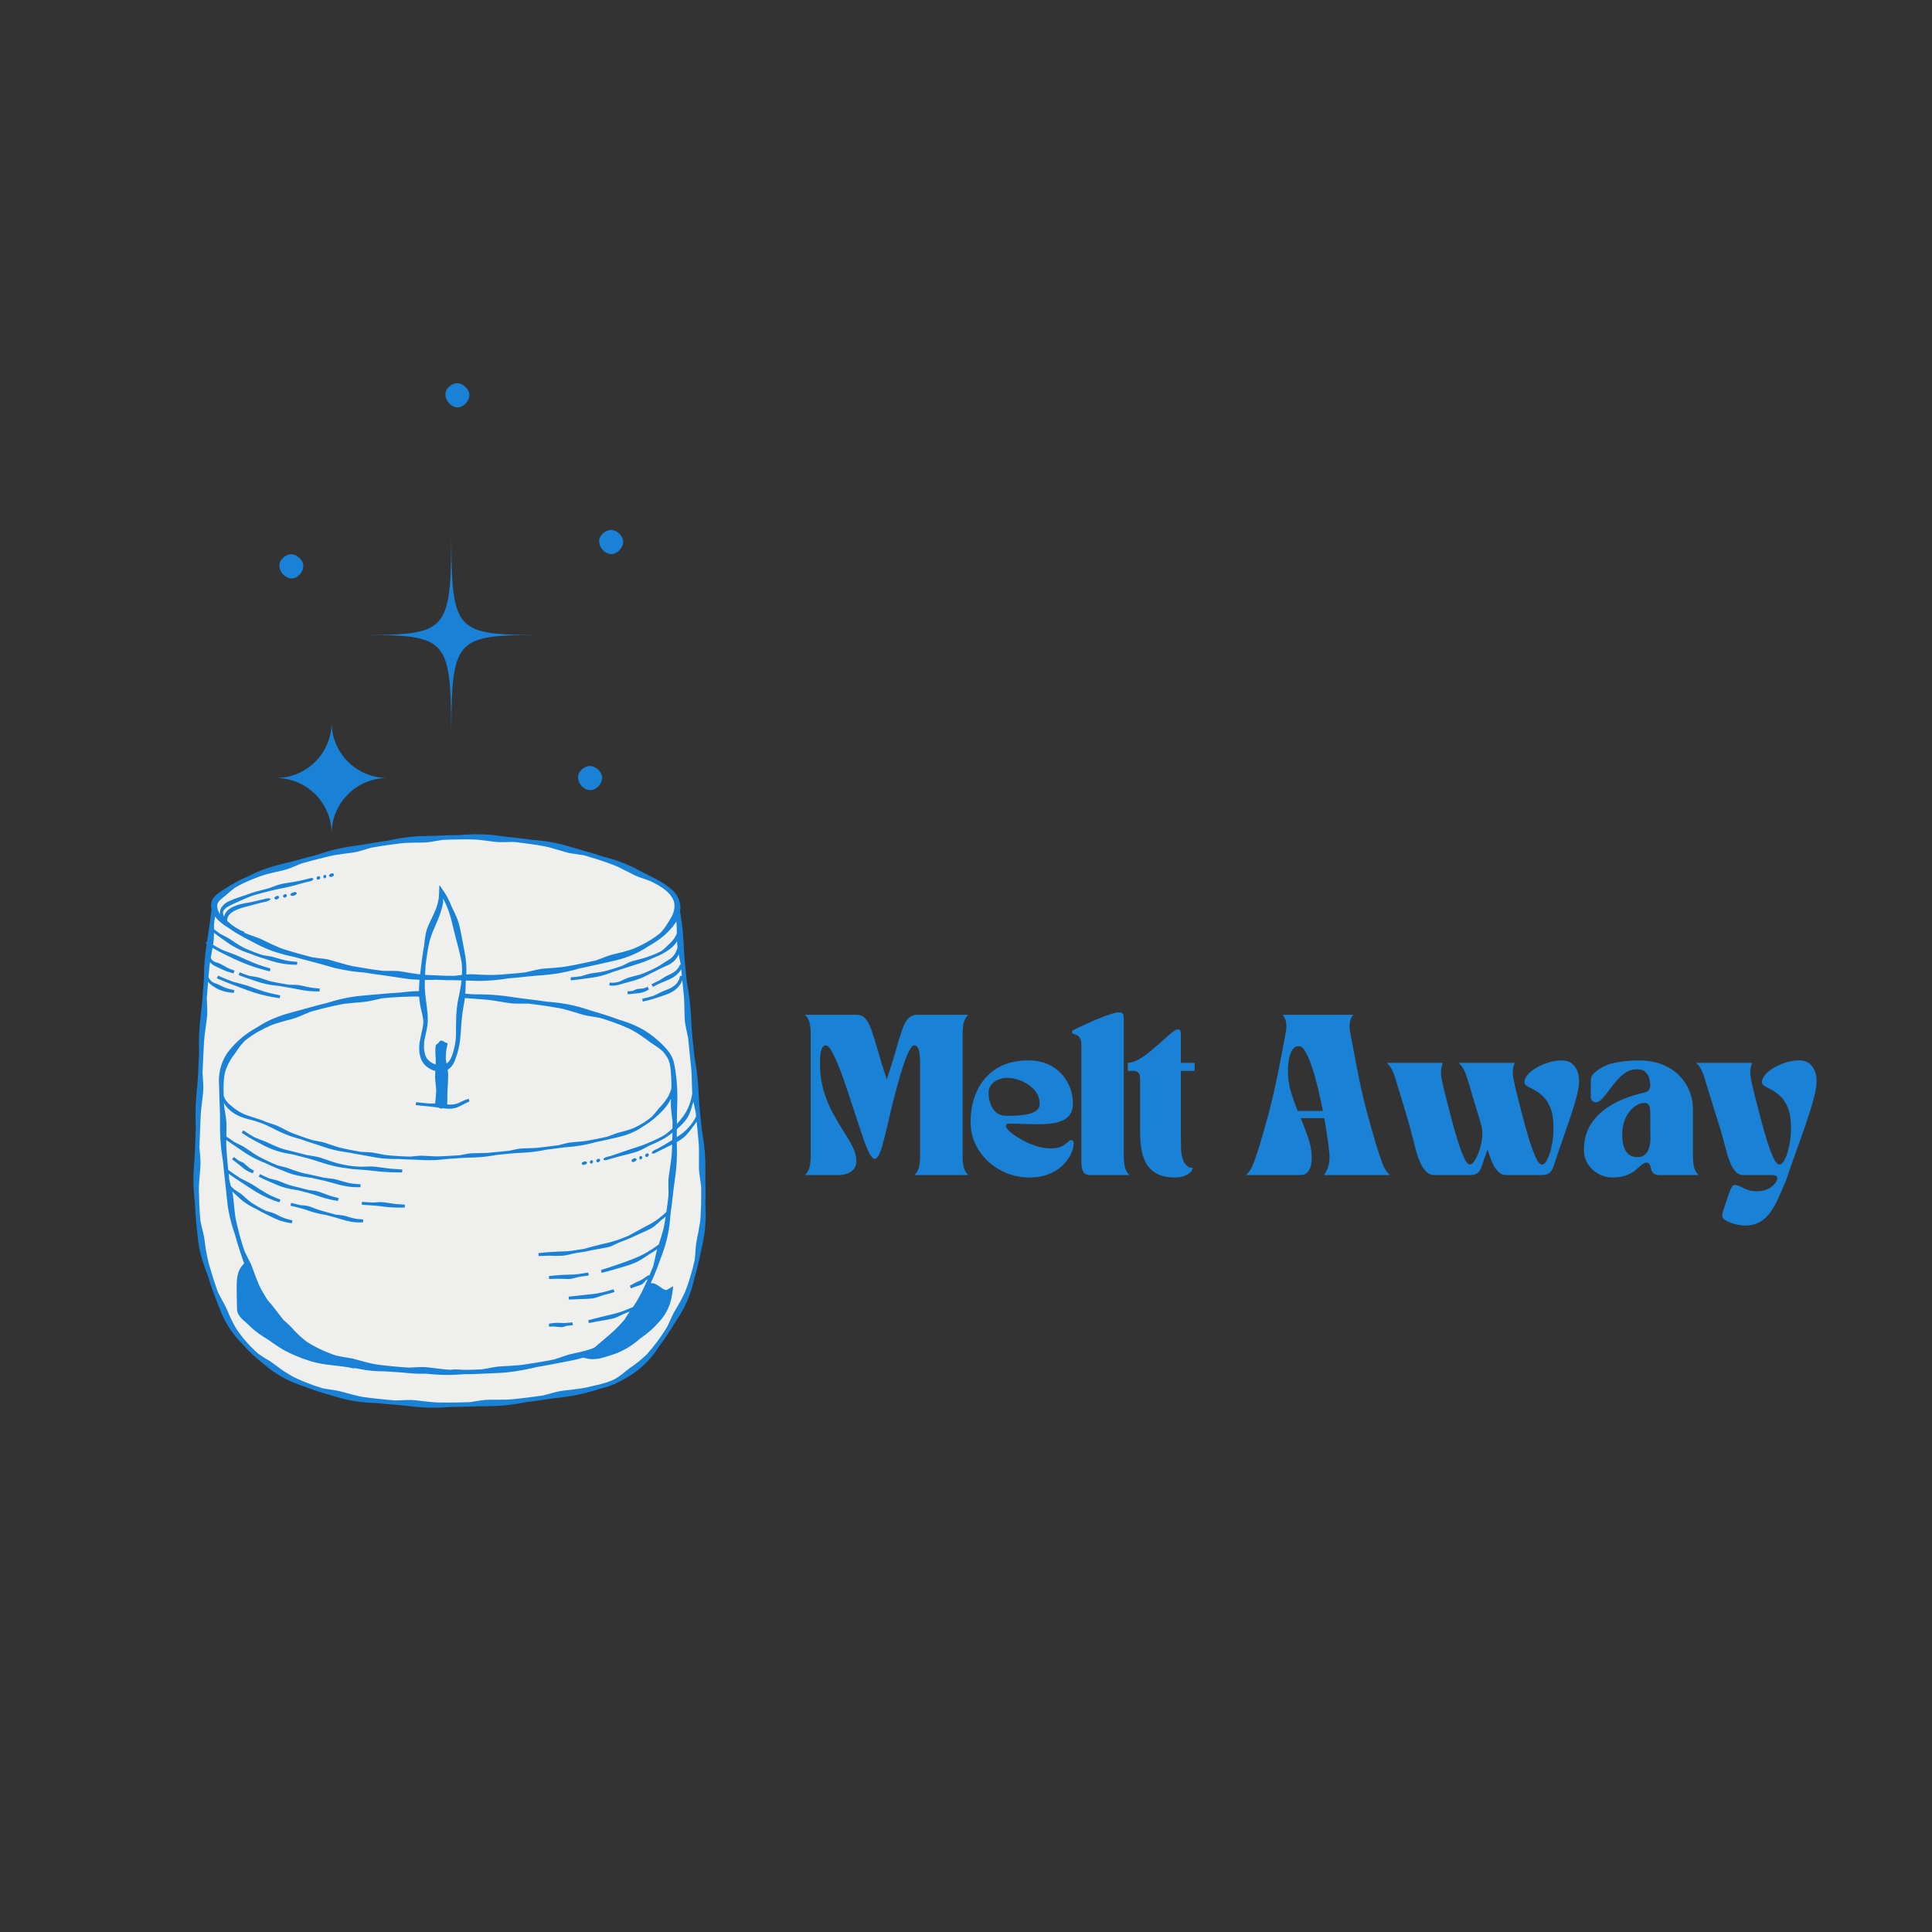 <svg xmlns="http://www.w3.org/2000/svg" xmlns:xlink="http://www.w3.org/1999/xlink" width="500" zoomAndPan="magnify" viewBox="0 0 375 375" height="500" preserveAspectRatio="xMidYMid meet" version="1.0"><rect x="0" y="0" width="375" height="375" fill="#333333" stroke="none"/><defs><g/><clipPath id="65d74c16e5"><path d="M 37.5 161.82 L 137 161.82 L 137 273.57 L 37.5 273.57 Z M 37.5 161.82 " clip-rule="nonzero"/></clipPath><clipPath id="fcb6d7a0c3"><path d="M 53.465 74.371 L 120.965 74.371 L 120.965 161.816 L 53.465 161.816 Z M 53.465 74.371 " clip-rule="nonzero"/></clipPath></defs><path fill="#efefed" d="M 136.383 235.574 C 136.023 242.605 134.508 249.691 130.996 255.797 C 127.699 261.531 123.125 267.445 116.699 269.02 C 102.027 272.605 86.707 273.516 71.715 271.691 C 66.57 271.066 61.449 269.879 56.793 267.598 C 45.145 261.887 42.262 253.117 39.652 243.461 C 38.801 240.312 38.469 237.047 38.316 233.789 C 38.086 228.719 38.293 223.645 38.496 218.574 C 39.086 204.051 39.621 190.227 41.637 175.832 C 41.543 174.422 42.945 173.637 44 172.895 C 46.785 170.938 50.051 169.789 53.273 168.77 C 65.297 164.973 77.824 162.52 90.434 162.551 C 103.043 162.578 115.754 165.152 126.949 170.957 C 128.738 171.883 130.637 173.074 131.215 175.008 C 131.332 175.398 131.379 175.789 131.383 176.176 C 131.383 176.176 131.387 176.176 131.387 176.176 C 132.805 189.496 133.836 201.184 135.25 214.504 C 135.996 221.508 136.742 228.543 136.383 235.574 Z M 136.383 235.574 " fill-opacity="1" fill-rule="nonzero"/><g clip-path="url(#65d74c16e5)"><path fill="#1982d7" d="M 136.965 234.945 C 136.953 234.555 136.941 234.168 136.922 233.777 C 136.961 232.504 136.953 231.234 136.93 229.965 C 136.906 228.93 136.902 227.898 136.91 226.867 C 136.938 224.711 136.762 222.555 136.414 220.434 L 136.223 219.285 L 135.836 215.512 C 135.727 214.488 135.656 213.465 135.617 212.438 C 135.539 210.289 135.32 208.156 134.957 206.039 L 134.762 204.898 L 134.379 201.125 C 134.277 200.102 134.207 199.078 134.168 198.051 C 134.09 195.906 133.867 193.77 133.508 191.656 L 133.309 190.512 L 132.93 186.738 C 132.828 185.715 132.758 184.691 132.719 183.664 C 132.641 181.52 132.418 179.383 132.055 177.27 L 131.996 176.902 C 132.043 176.598 132.066 176.285 132.055 175.969 C 132.016 175.367 131.871 174.773 131.609 174.238 C 131.348 173.703 130.988 173.234 130.582 172.844 C 130.289 172.562 129.977 172.309 129.652 172.086 C 128.645 171.281 127.527 170.703 126.43 170.168 C 125.984 169.945 125.543 169.719 125.102 169.48 C 124.656 169.258 124.211 169.031 123.773 168.793 C 122.859 168.285 121.895 167.883 120.934 167.48 C 120.449 167.285 119.953 167.121 119.461 166.953 C 118.965 166.789 118.469 166.625 117.965 166.5 L 116.871 166.215 C 116.293 166.012 115.707 165.836 115.121 165.656 C 114.531 165.48 113.949 165.293 113.355 165.141 C 112.395 164.879 111.441 164.582 110.484 164.301 C 108.496 163.672 106.434 163.289 104.363 163.098 L 103.238 163.012 L 102.328 162.875 L 101.418 162.766 C 100.809 162.695 100.203 162.609 99.594 162.555 C 98.602 162.465 97.613 162.324 96.625 162.203 C 94.562 161.906 92.469 161.871 90.395 161.996 L 89.27 162.086 C 88.047 162.086 86.824 162.141 85.598 162.184 C 84.605 162.246 83.609 162.25 82.613 162.27 C 80.531 162.281 78.457 162.523 76.418 162.93 C 76.051 163.004 75.688 163.086 75.32 163.164 C 74.109 163.332 72.902 163.535 71.695 163.734 C 70.715 163.91 69.73 164.051 68.746 164.184 C 66.684 164.453 64.648 164.91 62.672 165.551 C 62.316 165.66 61.961 165.781 61.605 165.898 L 59.832 166.359 L 58.062 166.848 C 57.105 167.113 56.145 167.367 55.172 167.586 C 53.156 168.062 51.16 168.668 49.258 169.566 C 48.914 169.727 48.574 169.895 48.238 170.062 C 47.098 170.547 45.98 171.09 44.914 171.734 L 44.266 172.133 L 43.629 172.543 C 43.223 172.809 42.781 173.062 42.348 173.383 C 41.898 173.715 41.422 174.141 41.156 174.789 C 41.027 175.105 40.953 175.465 40.969 175.809 C 40.98 176.039 41.02 176.258 41.07 176.469 L 40.914 177.648 C 40.824 178.277 40.746 178.906 40.672 179.535 C 40.641 179.773 40.605 180.012 40.574 180.25 L 40.559 180.27 C 40.562 180.273 40.566 180.277 40.57 180.281 C 40.465 181.051 40.348 181.82 40.215 182.59 C 40.207 182.625 40.203 182.66 40.199 182.695 L 39.902 183.051 C 39.973 183.105 40.047 183.152 40.117 183.207 C 39.809 185.125 39.637 187.059 39.594 189 L 39.574 190.164 C 39.469 191.422 39.371 192.684 39.277 193.949 C 39.199 194.973 39.102 195.996 38.965 197.02 C 38.695 199.148 38.574 201.297 38.609 203.445 L 38.633 204.605 L 38.449 208.395 C 38.406 209.422 38.324 210.449 38.219 211.469 C 37.988 213.605 37.906 215.75 37.969 217.895 L 38.004 219.055 L 37.859 222.848 C 37.824 223.875 37.762 224.906 37.676 225.934 C 37.496 228.074 37.496 230.242 37.711 232.387 L 37.832 233.551 C 37.887 234.82 37.969 236.09 38.094 237.359 C 38.199 238.395 38.305 239.426 38.41 240.461 C 38.527 241.543 38.727 242.621 39.016 243.68 C 39.301 244.715 39.625 245.742 40 246.754 C 40.129 247.121 40.273 247.484 40.414 247.848 C 40.602 248.453 40.789 249.062 41.004 249.664 L 41.312 250.566 C 41.418 250.867 41.539 251.164 41.652 251.461 C 41.836 251.945 42.008 252.438 42.207 252.918 C 42.406 253.398 42.57 253.895 42.777 254.375 C 43.57 256.402 44.727 258.32 46.203 259.945 C 46.332 260.09 46.457 260.246 46.594 260.387 L 47.016 260.805 C 47.441 261.285 47.852 261.785 48.324 262.223 C 48.789 262.668 49.23 263.137 49.734 263.539 C 50.137 263.871 50.52 264.227 50.926 264.559 C 51.336 264.879 51.746 265.207 52.148 265.539 C 53.879 266.875 55.809 267.961 57.859 268.699 C 58.227 268.836 58.602 268.961 58.973 269.082 C 60.16 269.562 61.371 269.98 62.594 270.344 C 63.594 270.637 64.59 270.93 65.582 271.223 C 67.664 271.836 69.824 272.184 71.98 272.281 L 73.148 272.328 C 74.406 272.48 75.672 272.578 76.938 272.688 C 77.965 272.773 78.992 272.859 80.016 272.996 C 81.086 273.109 82.164 273.191 83.238 273.227 C 84.316 273.234 85.395 273.238 86.469 273.156 L 87.633 273.074 C 88.902 273.082 90.168 273.023 91.438 273 C 92.469 272.949 93.5 272.938 94.531 272.945 C 96.688 272.941 98.844 272.762 100.965 272.367 L 102.109 272.152 C 102.738 272.086 103.367 271.996 103.996 271.906 C 104.625 271.816 105.254 271.738 105.879 271.641 C 106.898 271.473 107.922 271.355 108.949 271.234 C 111.09 270.984 113.211 270.559 115.27 269.922 L 116.387 269.578 C 117.625 269.277 118.902 268.879 120.047 268.27 C 120.289 268.16 120.52 268.031 120.75 267.898 L 121.445 267.52 C 121.887 267.23 122.355 266.98 122.789 266.68 C 124.633 265.465 126.207 263.859 127.441 262.066 C 127.664 261.742 127.895 261.426 128.102 261.09 C 128.879 260.074 129.582 259.008 130.266 257.93 C 130.82 257.051 131.375 256.172 131.926 255.293 C 133.09 253.445 133.941 251.402 134.488 249.301 C 134.59 248.922 134.684 248.543 134.77 248.16 C 135.145 246.938 135.453 245.699 135.723 244.449 C 135.941 243.434 136.156 242.418 136.375 241.406 C 136.84 239.285 137.023 237.105 136.965 234.945 Z M 136.078 233.754 C 136.055 234.617 136.02 235.48 135.965 236.34 C 135.945 236.676 135.91 237.008 135.855 237.34 C 135.695 238.422 135.488 239.492 135.27 240.559 C 135.145 241.129 135.066 241.711 135.031 242.297 L 134.949 243.41 L 134.844 244.527 C 134.586 245.664 134.305 246.801 133.957 247.914 C 133.84 248.324 133.703 248.734 133.566 249.141 C 133.434 249.547 133.285 249.953 133.133 250.352 C 133.016 250.668 132.891 250.977 132.734 251.273 L 132.367 252.004 L 131.98 252.719 C 131.73 253.199 131.441 253.66 131.168 254.121 C 130.863 254.621 130.59 255.129 130.359 255.668 C 130.059 256.352 129.738 257.027 129.414 257.699 C 128.781 258.68 128.133 259.656 127.426 260.582 C 126.91 261.266 126.371 261.934 125.805 262.574 C 125.59 262.832 125.344 263.059 125.102 263.289 C 124.711 263.664 124.285 263.996 123.875 264.344 C 123.668 264.516 123.445 264.668 123.234 264.832 C 123.016 264.988 122.809 265.16 122.582 265.301 C 122.344 265.457 122.109 265.625 121.887 265.805 C 121.66 265.98 121.43 266.145 121.211 266.336 C 120.938 266.578 120.645 266.793 120.348 267.008 L 119.902 267.332 L 119.438 267.625 C 118.926 267.891 118.387 268.082 117.852 268.289 C 117.582 268.383 117.301 268.453 117.027 268.535 L 116.613 268.656 L 116.188 268.758 L 113.66 269.34 C 113.332 269.41 112.996 269.465 112.664 269.512 L 111.035 269.727 L 109.402 269.91 C 108.816 269.973 108.238 270.098 107.668 270.246 L 105.496 270.844 C 104.332 271 103.172 271.184 102.008 271.312 C 101.148 271.406 100.293 271.523 99.43 271.602 C 99.094 271.633 98.758 271.652 98.422 271.656 C 97.324 271.691 96.23 271.684 95.137 271.68 C 94.547 271.684 93.957 271.727 93.375 271.816 C 92.633 271.93 91.891 272.059 91.148 272.16 C 89.973 272.184 88.801 272.234 87.629 272.227 C 86.766 272.227 85.898 272.242 85.035 272.219 C 84.699 272.211 84.363 272.191 84.027 272.16 C 82.934 272.07 81.848 271.93 80.758 271.809 C 80.172 271.746 79.582 271.711 78.992 271.738 C 78.246 271.77 77.492 271.816 76.742 271.824 C 75.574 271.723 74.406 271.625 73.238 271.488 C 72.379 271.395 71.52 271.301 70.668 271.18 C 70.336 271.133 70.004 271.078 69.676 271 C 68.609 270.758 67.555 270.48 66.512 270.18 C 65.949 270.016 65.375 269.895 64.797 269.816 C 64.059 269.715 63.324 269.594 62.59 269.457 C 61.473 269.117 60.371 268.734 59.289 268.297 C 58.492 267.984 57.711 267.625 56.938 267.254 C 56.645 267.098 56.352 266.93 56.07 266.75 L 55.379 266.316 C 55.148 266.176 54.918 266.035 54.703 265.867 L 53.395 264.914 C 52.93 264.566 52.469 264.215 51.961 263.934 L 51.477 263.66 L 51.016 263.355 L 50.094 262.734 C 49.234 261.957 48.402 261.141 47.656 260.254 L 47.234 259.773 L 46.848 259.262 C 46.59 258.918 46.324 258.586 46.078 258.234 C 45.895 257.957 45.723 257.672 45.562 257.379 C 45.434 257.141 45.293 256.91 45.176 256.664 L 44.48 255.203 L 44.176 254.449 C 44.066 254.18 43.945 253.918 43.812 253.66 C 43.68 253.402 43.555 253.137 43.406 252.883 C 43.227 252.562 43.035 252.242 42.859 251.914 L 42.348 250.918 C 42.133 250.375 41.953 249.82 41.762 249.266 C 41.566 248.715 41.398 248.156 41.223 247.598 C 40.957 246.777 40.734 245.941 40.488 245.113 C 40.398 244.785 40.324 244.457 40.258 244.125 C 40.031 243.047 39.855 241.992 39.73 240.914 C 39.668 240.336 39.562 239.762 39.414 239.195 C 39.23 238.477 39.062 237.75 38.91 237.016 C 38.801 235.852 38.727 234.684 38.68 233.512 C 38.641 232.652 38.617 231.789 38.602 230.926 C 38.598 230.586 38.605 230.25 38.625 229.914 C 38.699 228.82 38.785 227.727 38.883 226.637 C 38.934 226.047 38.938 225.457 38.887 224.867 L 38.711 222.617 L 38.848 219.09 L 38.953 216.492 C 38.965 216.156 38.992 215.816 39.031 215.48 L 39.406 212.203 C 39.473 211.613 39.488 211.02 39.449 210.43 L 39.309 208.172 L 39.477 204.648 L 39.613 202.055 C 39.633 201.715 39.664 201.379 39.707 201.043 L 40.141 197.777 C 40.219 197.191 40.25 196.598 40.227 196.004 L 40.141 193.75 C 40.219 192.691 40.301 191.633 40.391 190.578 C 40.543 190.758 40.703 190.926 40.883 191.074 C 41.258 191.383 41.668 191.645 42.086 191.871 C 42.965 192.348 43.926 192.562 44.863 192.668 L 45.367 192.727 L 45.438 192.418 L 45.492 192.176 L 44.383 191.926 C 44.238 191.895 44.098 191.848 43.961 191.801 C 43.512 191.633 43.078 191.449 42.672 191.234 C 42.453 191.117 42.23 191.027 42.004 190.949 C 41.703 190.859 41.43 190.727 41.156 190.57 C 40.871 190.324 40.641 190.023 40.465 189.691 L 40.648 187.648 C 40.676 187.344 40.715 187.043 40.766 186.746 C 40.789 186.773 40.809 186.805 40.836 186.832 C 41.012 187.027 41.211 187.203 41.438 187.352 C 41.547 187.426 41.668 187.492 41.797 187.551 L 42.113 187.699 C 42.551 187.91 42.98 188.105 43.418 188.297 C 43.859 188.496 44.34 188.668 44.812 188.793 L 45.328 188.93 L 45.438 188.629 L 45.523 188.398 C 45.156 188.262 44.789 188.125 44.43 187.98 C 44.289 187.922 44.152 187.855 44.023 187.781 C 43.598 187.531 43.141 187.277 42.691 187.051 C 42.57 186.988 42.445 186.934 42.316 186.891 C 42.25 186.867 42.188 186.848 42.121 186.832 C 42.055 186.812 42.016 186.805 41.961 186.793 C 41.695 186.723 41.418 186.578 41.188 186.375 C 41.07 186.234 40.977 186.074 40.906 185.91 L 41.25 183.977 C 41.816 184.324 42.402 184.637 42.988 184.934 C 43.859 185.367 44.734 185.789 45.609 186.199 C 47.438 187.062 49.348 187.75 51.297 188.27 L 52.355 188.535 L 52.516 187.996 C 51.742 187.766 50.973 187.52 50.207 187.262 C 49.906 187.156 49.609 187.051 49.32 186.926 C 48.371 186.535 47.434 186.125 46.508 185.691 C 46.008 185.461 45.5 185.25 44.98 185.066 C 44.324 184.836 43.668 184.594 43.027 184.32 C 42.457 184.027 41.895 183.719 41.355 183.379 C 41.461 182.805 41.516 182.219 41.516 181.637 L 41.523 181.051 C 41.852 181.293 42.168 181.551 42.5 181.781 L 43.316 182.363 C 43.59 182.551 43.863 182.746 44.133 182.945 C 45.273 183.75 46.531 184.398 47.848 184.867 C 48.082 184.953 48.32 185.035 48.562 185.109 C 49.32 185.418 50.094 185.699 50.875 185.941 C 51.512 186.148 52.152 186.34 52.785 186.551 C 54.121 186.965 55.512 187.199 56.906 187.246 L 57.66 187.266 L 57.688 186.949 L 57.707 186.703 C 57.156 186.641 56.605 186.609 56.059 186.523 C 55.844 186.492 55.633 186.453 55.422 186.406 C 54.742 186.242 54.066 186.066 53.402 185.855 C 53.039 185.75 52.676 185.66 52.305 185.602 C 51.828 185.543 51.359 185.445 50.887 185.355 C 50.176 185.125 49.469 184.871 48.773 184.586 C 48.262 184.383 47.758 184.152 47.258 183.922 C 47.062 183.824 46.871 183.723 46.688 183.613 C 46.086 183.254 45.5 182.875 44.93 182.473 C 44.621 182.262 44.301 182.062 43.965 181.895 C 43.531 181.691 43.117 181.453 42.691 181.227 L 41.793 180.551 L 41.531 180.336 L 41.543 179.379 C 41.602 178.875 41.668 178.371 41.738 177.871 C 41.84 178.012 41.945 178.148 42.059 178.277 C 42.434 178.707 42.852 179.074 43.289 179.395 C 43.605 179.625 43.926 179.84 44.258 180.039 C 45.27 180.758 46.328 181.402 47.418 181.984 C 48.309 182.449 49.199 182.918 50.09 183.379 C 51.957 184.34 53.953 185.027 55.984 185.488 L 57.082 185.73 C 58.258 186.078 59.445 186.363 60.629 186.684 C 61.586 186.949 62.555 187.18 63.508 187.473 C 64.004 187.621 64.504 187.766 65.008 187.895 C 65.516 188.008 66.023 188.117 66.535 188.215 C 67.555 188.41 68.582 188.586 69.617 188.668 L 70.738 188.773 C 71.941 188.988 73.156 189.137 74.371 189.301 C 74.863 189.363 75.355 189.445 75.848 189.516 C 76.34 189.582 76.832 189.656 77.32 189.738 C 78.348 189.91 79.379 190.062 80.418 190.117 C 80.758 190.137 81.102 190.156 81.445 190.176 L 81.383 190.949 C 81.34 191.418 81.32 191.895 81.32 192.371 C 80.469 192.391 79.613 192.441 78.762 192.531 L 77.617 192.66 C 76.367 192.73 75.113 192.816 73.867 192.945 C 72.852 193.043 71.836 193.133 70.816 193.207 C 68.691 193.363 66.578 193.746 64.535 194.352 L 63.434 194.684 C 62.215 194.98 60.996 195.285 59.793 195.637 C 58.812 195.914 57.828 196.188 56.84 196.441 C 55.809 196.707 54.793 197.027 53.789 197.41 C 52.785 197.797 51.805 198.254 50.871 198.797 C 50.539 199.004 50.203 199.199 49.879 199.414 C 48.766 200.031 47.695 200.742 46.723 201.586 C 45.93 202.266 45.191 203.027 44.523 203.855 C 43.09 205.57 42.422 207.93 42.492 210.094 C 42.496 210.488 42.516 210.875 42.539 211.266 C 42.539 212.535 42.617 213.777 42.664 215.023 C 42.711 216.039 42.723 217.051 42.707 218.066 C 42.676 220.188 42.805 222.312 43.121 224.41 L 43.297 225.547 C 43.406 226.793 43.535 228.039 43.684 229.281 C 43.809 230.293 43.91 231.309 44.004 232.324 C 44.191 234.445 44.605 236.555 45.262 238.586 C 45.379 238.953 45.492 239.32 45.625 239.684 C 45.789 240.289 45.953 240.898 46.141 241.496 C 46.32 242.102 46.52 242.695 46.719 243.293 C 46.941 243.941 47.164 244.59 47.383 245.238 C 47.309 245.309 47.23 245.383 47.164 245.469 L 46.863 245.836 C 46.812 245.895 46.766 245.965 46.727 246.027 L 46.637 246.176 C 46.578 246.27 46.531 246.363 46.488 246.465 C 46.387 246.656 46.32 246.855 46.25 247.059 C 46 247.867 45.957 248.676 45.938 249.457 C 45.918 250.73 45.969 251.977 45.984 253.227 C 45.992 253.559 45.992 253.855 46.012 254.219 C 46.047 254.676 46.238 255.102 46.469 255.426 C 46.938 256.074 47.496 256.473 47.945 256.883 C 48.059 256.984 48.156 257.074 48.262 257.184 C 48.383 257.301 48.5 257.426 48.625 257.539 C 48.871 257.77 49.125 257.992 49.383 258.203 C 49.902 258.629 50.445 259.016 50.996 259.371 C 51.395 259.633 51.797 259.879 52.195 260.125 L 52.242 260.16 C 52.254 260.168 52.27 260.18 52.285 260.191 C 52.578 260.426 52.891 260.633 53.207 260.832 C 53.492 261.031 53.785 261.242 54.09 261.441 C 54.75 261.867 55.438 262.25 56.145 262.59 C 57.293 263.141 58.477 263.602 59.68 264.008 C 60.305 264.219 60.945 264.406 61.602 264.547 C 62.254 264.688 62.906 264.793 63.555 264.879 C 64.848 265.051 66.121 265.156 67.359 265.355 C 67.809 265.426 68.246 265.52 68.688 265.629 L 68.719 265.531 C 68.742 265.535 68.766 265.543 68.789 265.543 L 68.789 265.535 C 69.168 265.598 69.543 265.664 69.918 265.742 C 71.27 266.008 72.645 266.152 74.02 266.168 L 74.762 266.18 C 75.57 266.238 76.379 266.297 77.184 266.34 C 77.844 266.379 78.5 266.438 79.152 266.504 C 80.344 266.637 81.543 266.672 82.738 266.629 C 84.762 266.867 86.812 266.941 88.855 266.812 C 89.242 266.793 89.625 266.766 90.008 266.734 C 91.258 266.73 92.516 266.699 93.77 266.629 C 94.789 266.578 95.809 266.527 96.832 266.488 C 97.895 266.445 98.977 266.328 100.012 266.168 C 101.059 266.012 102.102 265.82 103.137 265.582 L 104.254 265.324 C 105.488 265.121 106.723 264.902 107.953 264.656 C 108.953 264.449 109.957 264.262 110.965 264.066 C 111.703 263.93 112.434 263.742 113.156 263.52 L 113.57 263.613 L 114.012 263.703 L 114.441 263.777 L 114.922 263.812 C 115.27 263.812 115.633 263.805 116.039 263.734 L 116.332 263.688 C 116.43 263.672 116.543 263.645 116.59 263.633 C 116.715 263.605 116.836 263.578 116.957 263.543 C 117.742 263.332 118.504 263.082 119.262 262.816 C 120.844 262.258 122.297 261.41 123.582 260.371 C 123.816 260.184 124.047 259.992 124.273 259.801 C 125.066 259.234 125.836 258.648 126.57 257.977 C 127.176 257.418 127.715 256.828 128.25 256.207 C 128.805 255.562 129.266 254.832 129.629 254.062 C 129.801 253.672 129.965 253.273 130.086 252.863 C 130.152 252.66 130.203 252.453 130.254 252.246 C 130.281 252.145 130.297 252.039 130.32 251.934 L 130.336 251.852 L 130.367 251.715 C 130.387 251.625 130.402 251.535 130.418 251.449 C 130.504 250.941 130.574 250.461 130.637 250.012 L 130.613 249.93 L 130.625 249.648 L 130.078 249.996 C 129.93 250.086 129.754 250.199 129.625 250.27 L 129.453 250.344 C 129.395 250.363 129.336 250.41 129.273 250.395 C 129.238 250.387 129.207 250.391 129.172 250.379 C 129.031 250.344 128.871 250.27 128.703 250.176 C 128.371 249.98 128.039 249.703 127.629 249.449 C 127.438 249.336 127.23 249.215 126.969 249.133 C 126.777 249.07 126.535 249.043 126.301 249.082 C 126.773 248.012 127.25 246.941 127.664 245.832 C 128.02 244.867 128.375 243.902 128.715 242.934 C 129.438 240.914 129.871 238.797 130.062 236.676 C 130.094 236.289 130.133 235.906 130.16 235.523 C 130.34 234.285 130.492 233.039 130.625 231.797 C 130.734 230.785 130.863 229.777 131.016 228.77 C 131.328 226.668 131.449 224.535 131.379 222.41 L 131.352 221.68 C 131.594 221.539 131.84 221.398 132.078 221.246 C 132.48 220.988 132.855 220.68 133.184 220.332 C 133.602 219.891 133.984 219.414 134.324 218.918 C 134.648 218.535 134.945 218.125 135.211 217.691 L 135.383 219.367 L 135.621 221.953 C 135.652 222.289 135.664 222.629 135.668 222.965 C 135.68 224.062 135.672 225.156 135.66 226.25 C 135.648 226.84 135.691 227.43 135.777 228.016 C 135.891 228.754 135.992 229.496 136.09 230.242 C 136.105 231.414 136.113 232.586 136.078 233.754 Z M 42.16 175.703 C 42.176 175.531 42.23 175.379 42.309 175.23 C 42.402 175.043 42.543 174.871 42.715 174.707 C 43.059 174.391 43.48 174.074 43.91 173.703 L 44.727 172.996 C 45 172.773 45.277 172.547 45.562 172.336 C 46.523 171.766 47.535 171.281 48.566 170.844 C 49.328 170.52 50.102 170.227 50.883 169.953 C 51.191 169.844 51.5 169.75 51.816 169.672 C 52.836 169.41 53.871 169.176 54.898 168.945 C 55.453 168.816 55.996 168.641 56.523 168.426 C 57.191 168.148 57.859 167.859 58.535 167.594 L 60.172 167.145 L 61.812 166.719 C 62.621 166.504 63.434 166.324 64.242 166.125 C 64.559 166.047 64.879 165.984 65.199 165.941 C 66.246 165.789 67.293 165.633 68.34 165.508 C 68.906 165.438 69.461 165.309 70.004 165.148 C 70.699 164.941 71.391 164.723 72.086 164.527 C 73.203 164.34 74.316 164.156 75.438 164.004 C 76.262 163.879 77.09 163.781 77.918 163.68 C 78.238 163.641 78.562 163.605 78.887 163.602 C 79.945 163.574 81 163.531 82.055 163.539 C 82.621 163.539 83.188 163.473 83.75 163.379 L 85.891 163.02 C 87.02 162.98 88.148 162.93 89.277 162.934 L 90.527 162.922 L 91.773 162.941 C 92.102 162.945 92.426 162.961 92.75 162.992 L 94.32 163.176 C 94.844 163.23 95.367 163.297 95.887 163.375 C 96.449 163.457 97.02 163.48 97.586 163.461 L 99.754 163.418 C 100.875 163.559 102 163.668 103.117 163.848 L 104.352 164.031 C 104.762 164.098 105.172 164.176 105.578 164.246 C 105.898 164.305 106.219 164.371 106.531 164.453 C 107.043 164.582 107.547 164.742 108.055 164.883 C 108.559 165.031 109.066 165.168 109.566 165.332 C 110.109 165.508 110.664 165.629 111.227 165.695 L 113.371 166.02 C 113.914 166.164 114.453 166.344 114.992 166.504 C 115.535 166.664 116.074 166.828 116.605 167.016 C 117.395 167.285 118.184 167.539 118.957 167.844 C 119.262 167.957 119.562 168.082 119.855 168.219 C 120.336 168.434 120.805 168.68 121.273 168.918 C 121.742 169.16 122.219 169.383 122.68 169.637 C 123.176 169.91 123.695 170.133 124.234 170.309 C 124.922 170.531 125.594 170.793 126.273 171.035 C 127.289 171.531 128.273 172.066 129.121 172.746 C 129.75 173.242 130.281 173.836 130.625 174.52 C 130.75 174.789 130.852 175.074 130.883 175.367 C 130.898 175.48 130.91 175.598 130.918 175.715 C 130.926 175.875 130.918 176.031 130.902 176.191 C 130.895 176.316 130.875 176.438 130.852 176.562 C 130.75 177.094 130.547 177.605 130.273 178.082 C 130.004 178.527 129.73 178.977 129.461 179.422 C 129.109 180.004 128.676 180.555 128.195 181.07 C 127.355 181.77 126.406 182.387 125.438 182.934 C 124.723 183.336 123.98 183.695 123.227 184.035 C 122.93 184.156 122.629 184.273 122.324 184.371 C 121.324 184.688 120.312 184.945 119.289 185.172 C 118.738 185.293 118.199 185.457 117.672 185.664 C 117.004 185.93 116.324 186.18 115.645 186.422 C 114.543 186.68 113.434 186.895 112.328 187.137 C 111.516 187.32 110.691 187.449 109.871 187.598 C 109.551 187.656 109.23 187.703 108.906 187.734 C 107.859 187.855 106.801 187.902 105.75 187.984 C 105.184 188.02 104.621 188.129 104.066 188.254 L 101.953 188.742 C 100.832 188.887 99.699 188.957 98.574 189.055 L 97.328 189.16 L 96.082 189.227 C 95.758 189.242 95.43 189.246 95.105 189.242 C 94.578 189.227 94.051 189.223 93.523 189.199 L 91.941 189.113 C 91.465 189.086 90.988 189.102 90.516 189.152 C 90.547 188.406 90.539 187.656 90.473 186.918 C 90.395 186.012 90.25 185.117 90.07 184.234 C 89.996 183.891 89.934 183.547 89.875 183.199 C 89.688 182.074 89.449 180.961 89.207 179.855 C 89.074 179.258 88.895 178.676 88.652 178.109 C 88.344 177.391 88.02 176.672 87.66 175.973 C 87.559 175.723 87.453 175.473 87.348 175.223 C 87.332 175.191 87.316 175.156 87.305 175.121 L 87.176 174.848 L 87.109 174.699 L 86.992 174.465 L 86.922 174.332 L 86.828 174.156 C 86.379 173.316 85.922 172.699 85.406 171.949 L 85.332 171.914 L 85.293 171.898 C 85.281 171.898 85.262 171.863 85.266 171.938 L 85.254 172.535 C 85.242 172.957 85.238 173.391 85.203 173.758 C 85.188 173.938 85.176 174.125 85.16 174.301 C 85.16 174.309 85.16 174.316 85.156 174.328 C 85.137 174.477 85.109 174.633 85.082 174.77 C 85.078 174.789 85.074 174.812 85.07 174.828 C 85.055 174.934 85.031 175.039 85.004 175.141 C 84.98 175.246 84.953 175.355 84.93 175.461 C 84.844 175.789 84.738 176.109 84.609 176.426 C 84.195 177.453 83.691 178.453 83.215 179.488 C 82.957 180.051 82.758 180.645 82.633 181.262 C 82.484 182.047 82.383 182.832 82.316 183.613 C 82.086 184.812 81.93 186.02 81.77 187.215 C 81.684 187.848 81.609 188.488 81.543 189.129 C 81.438 189.113 81.332 189.109 81.227 189.094 L 79.656 188.863 C 79.137 188.789 78.617 188.684 78.098 188.594 C 77.539 188.492 76.969 188.445 76.398 188.453 C 75.676 188.473 74.953 188.434 74.23 188.426 L 72.547 188.203 C 71.988 188.133 71.43 188.023 70.871 187.938 C 70.051 187.797 69.227 187.676 68.41 187.523 C 68.09 187.461 67.773 187.387 67.457 187.297 L 65.172 186.664 L 64.414 186.43 C 63.871 186.262 63.312 186.145 62.746 186.078 L 61.668 185.957 L 60.594 185.801 C 59.504 185.504 58.402 185.238 57.316 184.918 C 56.52 184.684 55.723 184.449 54.934 184.188 C 54.625 184.09 54.32 183.973 54.023 183.844 C 53.055 183.43 52.102 182.988 51.172 182.516 C 50.668 182.262 50.152 182.043 49.613 181.867 C 48.938 181.637 48.266 181.395 47.602 181.121 C 47.535 181.082 47.469 181.047 47.402 181.008 L 47.445 180.875 C 47.164 180.781 46.887 180.676 46.617 180.559 C 45.977 180.18 45.352 179.777 44.746 179.348 C 44.738 179.344 44.727 179.336 44.719 179.328 L 44.742 179.297 C 44.52 179.129 44.312 178.945 44.121 178.742 C 44.074 178.551 44.09 178.344 44.168 178.125 C 44.305 177.738 44.594 177.395 44.957 177.137 C 45.719 176.578 46.668 176.277 47.656 176.016 C 47.953 175.938 48.254 175.859 48.555 175.781 C 49.262 175.598 49.969 175.41 50.672 175.219 L 51.773 174.977 L 51.77 174.961 C 51.832 174.949 51.895 174.93 51.953 174.91 C 52.219 174.816 52.461 174.656 52.473 174.52 C 52.477 174.508 52.48 174.492 52.477 174.48 C 52.469 174.445 52.441 174.418 52.402 174.398 C 52.254 174.32 51.922 174.352 51.648 174.41 L 51.652 174.426 L 51.594 174.441 L 49.191 175.004 C 48.914 175.066 48.637 175.117 48.359 175.168 C 48.312 175.176 48.27 175.188 48.223 175.195 C 47.363 175.344 46.477 175.492 45.617 175.836 C 45.422 175.91 45.23 175.996 45.043 176.094 C 44.766 176.238 44.5 176.418 44.266 176.637 C 44.02 176.859 43.812 177.129 43.668 177.43 C 43.594 177.582 43.535 177.746 43.492 177.918 C 43.367 177.691 43.277 177.465 43.277 177.25 C 43.266 176.961 43.398 176.68 43.633 176.441 C 43.832 176.23 44.09 176.055 44.367 175.902 C 44.406 175.879 44.445 175.855 44.488 175.836 C 44.758 175.703 45.035 175.57 45.309 175.438 C 45.914 175.152 46.527 174.871 47.152 174.602 C 47.715 174.359 48.281 174.121 48.855 173.902 L 49.691 173.648 C 50.605 173.391 51.531 173.152 52.457 172.922 C 53.211 172.723 53.969 172.555 54.73 172.414 C 56.32 172.117 57.883 171.664 59.441 171.219 L 60.297 171.031 L 60.293 171.02 C 60.543 170.965 60.824 170.781 60.828 170.613 C 60.828 170.602 60.832 170.59 60.832 170.578 C 60.793 170.402 60.441 170.406 60.176 170.465 L 60.176 170.48 L 58.262 170.941 C 58.012 170.996 57.758 171.043 57.504 171.086 L 55.039 171.5 C 54.598 171.578 54.16 171.691 53.734 171.844 L 52.125 172.426 C 51.258 172.641 50.395 172.863 49.531 173.105 C 48.902 173.305 48.273 173.512 47.656 173.742 C 47.41 173.828 47.164 173.91 46.918 173.988 C 46.129 174.23 45.348 174.52 44.582 174.863 C 44.57 174.867 44.555 174.871 44.543 174.879 C 44.148 175.055 43.73 175.297 43.391 175.637 C 43.379 175.652 43.363 175.66 43.352 175.676 C 43.242 175.789 43.137 175.914 43.043 176.051 C 42.945 176.188 42.863 176.332 42.801 176.496 C 42.676 176.809 42.648 177.168 42.734 177.484 C 42.625 177.328 42.523 177.168 42.441 177 C 42.309 176.719 42.219 176.426 42.18 176.145 C 42.16 176.02 42.152 175.895 42.16 175.773 C 42.164 175.75 42.16 175.727 42.16 175.703 Z M 131.344 179.812 L 131.379 181.062 L 131.324 181.234 C 131.297 181.324 131.27 181.414 131.234 181.5 L 131.102 181.742 L 130.875 182.129 L 130.605 182.484 C 130.441 182.727 130.207 182.918 130.008 183.129 C 129.898 183.238 129.77 183.332 129.66 183.445 C 129.551 183.555 129.441 183.672 129.324 183.777 C 129.043 184.074 128.719 184.336 128.387 184.594 C 127.809 184.902 127.207 185.176 126.582 185.41 C 126.125 185.582 125.66 185.746 125.191 185.902 C 125.008 185.965 124.824 186.016 124.637 186.062 C 124.023 186.211 123.41 186.367 122.793 186.543 C 122.465 186.633 122.156 186.762 121.855 186.914 C 121.477 187.113 121.094 187.305 120.707 187.496 C 120.074 187.711 119.438 187.918 118.797 188.109 C 118.324 188.254 117.852 188.387 117.375 188.516 C 117.191 188.562 117.004 188.605 116.812 188.641 C 116.195 188.738 115.578 188.832 114.961 188.906 C 114.629 188.949 114.301 189.02 113.98 189.121 C 113.574 189.25 113.164 189.371 112.75 189.488 C 112.09 189.586 111.43 189.652 110.766 189.707 L 110.781 189.953 L 110.805 190.27 C 111.535 190.211 112.262 190.133 112.98 190.023 C 113.566 189.938 114.152 189.855 114.742 189.781 C 115.973 189.629 117.18 189.324 118.336 188.891 L 118.961 188.648 C 119.656 188.441 120.348 188.219 121.031 187.98 C 121.59 187.789 122.152 187.609 122.719 187.438 C 123.883 187.078 125.035 186.723 126.172 186.215 C 126.379 186.121 126.582 186.035 126.785 185.934 C 127.469 185.68 128.145 185.371 128.793 185.008 C 129.051 184.844 129.324 184.711 129.57 184.523 L 129.949 184.262 C 130.07 184.168 130.188 184.066 130.312 183.969 C 130.574 183.777 130.785 183.523 131.008 183.277 C 131.125 183.16 131.203 183.012 131.297 182.879 C 131.34 182.812 131.383 182.746 131.426 182.684 L 131.438 183.113 C 131.445 183.383 131.465 183.652 131.496 183.922 C 131.418 184.188 131.332 184.445 131.223 184.695 C 131.156 184.867 131.062 185.027 130.965 185.18 C 130.641 185.68 130.219 186.066 129.723 186.348 C 129.457 186.496 129.191 186.656 128.914 186.84 L 127.836 187.539 L 126.941 188.004 C 126.645 188.152 126.348 188.297 126.047 188.434 C 125.602 188.637 125.152 188.828 124.695 189.008 C 124.516 189.078 124.336 189.137 124.152 189.188 C 123.551 189.355 122.949 189.512 122.344 189.66 C 122.016 189.738 121.699 189.848 121.395 189.996 C 121.004 190.176 120.617 190.367 120.234 190.531 C 119.605 190.711 118.965 190.832 118.371 190.707 L 118.254 191.258 C 119.062 191.422 119.836 191.234 120.535 191.031 C 121.105 190.855 121.66 190.691 122.23 190.551 C 123.422 190.254 124.594 189.844 125.691 189.266 L 126.281 188.949 C 126.941 188.656 127.598 188.289 128.219 187.98 C 128.734 187.723 129.285 187.52 129.84 187.238 C 130.418 186.949 130.984 186.5 131.348 185.93 C 131.5 185.707 131.617 185.473 131.723 185.23 L 132.113 187.086 L 132.133 187.258 L 132.004 187.203 C 131.852 187.566 131.637 187.906 131.371 188.207 C 131.27 188.324 131.152 188.43 131.027 188.527 C 130.617 188.836 130.164 189.082 129.695 189.285 C 129.441 189.395 129.191 189.527 128.957 189.684 C 128.652 189.887 128.34 190.082 128.023 190.277 C 127.496 190.512 126.961 190.758 126.453 191.066 L 126.578 191.277 L 126.742 191.547 C 127.254 191.242 127.805 190.992 128.371 190.742 C 128.828 190.539 129.305 190.355 129.785 190.156 C 130.742 189.762 131.68 189.098 132.219 188.121 L 132.352 189.441 L 132.234 189.43 L 131.988 189.406 C 131.941 189.91 131.711 190.398 131.395 190.816 C 131.27 190.98 131.121 191.129 130.961 191.258 C 130.438 191.68 129.82 191.969 129.176 192.203 C 128.828 192.332 128.477 192.48 128.141 192.656 C 127.715 192.879 127.281 193.09 126.836 193.285 C 126.117 193.512 125.383 193.703 124.645 193.859 L 124.758 194.41 C 125.574 194.242 126.379 194.027 127.172 193.77 C 127.812 193.562 128.453 193.348 129.098 193.125 C 129.766 192.895 130.445 192.59 131.047 192.129 C 131.648 191.668 132.152 191.039 132.398 190.293 C 132.41 190.258 132.418 190.219 132.426 190.184 L 132.469 190.602 L 132.73 193.188 C 132.766 193.523 132.785 193.863 132.797 194.199 L 132.887 197.5 C 132.906 198.094 132.977 198.684 133.098 199.262 L 133.566 201.473 L 133.918 204.988 L 134.18 207.574 C 134.215 207.91 134.234 208.25 134.246 208.586 L 134.34 211.887 C 134.344 212.02 134.348 212.152 134.359 212.281 C 134.242 213.051 134.047 213.805 133.77 214.527 C 133.492 215.27 133.113 215.977 132.645 216.617 C 132.254 217.156 131.832 217.672 131.383 218.164 C 131.383 217.945 131.387 217.727 131.387 217.512 C 131.387 216.492 131.41 215.477 131.449 214.457 C 131.539 212.336 131.434 210.203 131.137 208.098 C 131.082 207.719 131.027 207.328 130.941 206.934 C 130.855 206.289 130.668 205.602 130.344 205 C 130.023 204.402 129.621 203.879 129.184 203.395 C 128.473 202.609 127.695 201.902 126.875 201.254 C 125.176 199.879 123.199 198.906 121.164 198.242 C 120.801 198.109 120.434 198 120.059 197.895 C 119.469 197.684 118.883 197.445 118.281 197.262 L 116.484 196.684 C 115.5 196.414 114.531 196.098 113.559 195.785 C 111.523 195.133 109.418 194.719 107.297 194.523 L 106.148 194.426 C 104.91 194.242 103.668 194.078 102.426 193.934 C 101.414 193.816 100.406 193.676 99.402 193.516 C 97.305 193.184 95.195 193.02 93.074 193 L 91.926 192.992 C 91.387 192.953 90.848 192.918 90.309 192.879 C 90.348 192.129 90.387 191.371 90.398 190.609 C 90.41 190.512 90.418 190.414 90.426 190.316 C 90.719 190.328 91.016 190.336 91.309 190.348 C 92.344 190.383 93.387 190.422 94.426 190.355 C 95.465 190.297 96.5 190.211 97.531 190.074 L 98.641 189.898 C 99.859 189.797 101.082 189.707 102.293 189.551 C 102.789 189.496 103.285 189.445 103.781 189.406 C 104.277 189.371 104.773 189.332 105.27 189.289 C 106.305 189.203 107.34 189.094 108.363 188.926 C 109.387 188.742 110.406 188.52 111.41 188.266 C 111.777 188.18 112.133 188.066 112.496 187.965 C 113.691 187.703 114.891 187.477 116.082 187.188 C 117.055 186.957 118.027 186.742 119.008 186.527 C 121.047 186.082 123.062 185.359 124.883 184.277 C 125.215 184.09 125.531 183.875 125.852 183.672 C 126.938 183.059 127.977 182.383 128.941 181.547 C 129.711 180.859 130.434 180.109 131.035 179.23 C 131.121 179.105 131.203 178.977 131.281 178.844 C 131.312 179.164 131.336 179.488 131.344 179.812 Z M 135.023 215.859 L 135.109 216.699 C 134.758 217.426 134.301 218.102 133.762 218.711 C 133.25 219.301 132.66 219.828 132.016 220.273 C 131.797 220.426 131.57 220.574 131.348 220.723 C 131.359 220.203 131.371 219.688 131.375 219.168 C 131.965 218.676 132.516 218.129 133.008 217.527 C 133.156 217.332 133.305 217.133 133.434 216.926 C 133.559 216.711 133.672 216.496 133.777 216.273 C 134.012 215.699 134.227 215.117 134.367 214.52 C 134.449 214.297 134.523 214.07 134.59 213.844 Z M 129.758 231.961 C 129.637 233.059 129.5 234.148 129.344 235.238 C 128.852 235.723 128.293 236.188 127.719 236.609 C 127.469 236.797 127.211 236.98 126.938 237.145 C 126.668 237.309 126.402 237.48 126.121 237.625 C 125.531 237.926 124.961 238.254 124.371 238.555 L 123.504 239.031 C 123.211 239.18 122.922 239.336 122.633 239.5 C 122.422 239.613 122.215 239.738 122.004 239.848 L 120.914 240.281 C 120.551 240.426 120.188 240.578 119.816 240.695 C 119.211 240.891 118.605 241.09 117.984 241.23 C 117.332 241.359 116.691 241.516 116.051 241.691 C 115.41 241.852 114.766 242 114.125 242.191 L 113.434 242.395 L 111.113 242.754 C 110.797 242.809 110.48 242.836 110.16 242.852 C 109.844 242.875 109.523 242.887 109.207 242.898 C 108.871 242.906 108.543 242.922 108.211 242.941 L 107.715 242.98 L 107.215 242.996 C 106.551 243.023 105.891 243.078 105.227 243.152 L 104.512 243.238 L 104.516 243.555 L 104.52 243.801 L 106.148 243.734 C 106.359 243.727 106.57 243.727 106.785 243.734 L 107.82 243.77 L 108.855 243.746 C 109.23 243.738 109.602 243.695 109.969 243.617 C 110.43 243.523 110.891 243.422 111.348 243.289 L 113.539 242.949 L 115.133 242.609 C 115.34 242.562 115.551 242.527 115.762 242.5 C 116.445 242.402 117.121 242.246 117.805 242.121 C 118.172 242.055 118.531 241.945 118.871 241.777 L 120.16 241.172 C 120.855 240.93 121.535 240.633 122.227 240.363 L 123.711 239.68 L 124.289 239.41 L 125.242 238.996 C 125.562 238.855 125.867 238.688 126.184 238.535 C 126.352 238.449 126.516 238.359 126.672 238.258 C 126.828 238.152 126.977 238.035 127.121 237.914 L 127.668 237.449 L 128.188 236.961 C 128.539 236.695 128.879 236.426 129.207 236.137 C 129.117 236.73 129.02 237.328 128.91 237.918 C 128.844 238.246 128.777 238.57 128.684 238.891 C 128.434 239.789 128.156 240.68 127.855 241.562 C 127.113 242.117 126.336 242.625 125.531 243.094 C 124.738 243.551 123.902 243.945 123.051 244.285 C 121.273 244.996 119.465 245.617 117.641 246.203 L 116.645 246.508 L 116.719 246.816 L 116.773 247.055 L 117.922 246.77 L 119.059 246.445 C 119.352 246.352 119.648 246.27 119.949 246.191 C 120.91 245.922 121.875 245.633 122.816 245.277 C 123.324 245.09 123.82 244.859 124.285 244.578 C 124.879 244.227 125.457 243.855 126.02 243.461 C 126.547 243.148 127.062 242.816 127.562 242.469 C 127.449 242.848 127.344 243.234 127.27 243.625 C 127.125 244.344 126.969 245.062 126.781 245.773 C 126.539 246.402 126.273 247.031 126.004 247.656 L 125.906 247.496 C 125.578 247.691 125.258 247.91 124.953 248.129 C 124.707 248.305 124.453 248.457 124.184 248.574 C 123.629 248.816 123.094 249.066 122.551 249.379 L 122.254 249.551 L 122.363 249.848 L 122.449 250.078 C 122.691 249.988 122.934 249.895 123.172 249.797 C 123.266 249.754 123.363 249.723 123.465 249.695 C 123.789 249.605 124.113 249.504 124.434 249.375 C 124.609 249.305 124.762 249.195 124.887 249.062 C 125.047 248.887 125.195 248.715 125.344 248.543 C 125.473 248.453 125.602 248.363 125.734 248.273 C 125.633 248.504 125.531 248.73 125.43 248.957 C 125.117 249.645 124.801 250.332 124.469 251.008 L 124.297 251.312 L 123.684 252.395 C 123.641 252.469 123.602 252.547 123.559 252.621 C 123.332 252.98 123.102 253.336 122.867 253.688 C 122.188 253.988 121.504 254.266 120.805 254.52 C 120.188 254.746 119.555 254.934 118.91 255.082 C 117.574 255.391 116.242 255.711 114.91 256.066 L 114.188 256.254 L 114.242 256.566 L 114.285 256.809 C 114.84 256.711 115.395 256.609 115.945 256.488 C 116.16 256.441 116.379 256.402 116.598 256.371 C 117.305 256.262 118.012 256.137 118.719 255.984 C 119.098 255.906 119.469 255.785 119.824 255.625 C 120.273 255.422 120.719 255.215 121.16 254.992 C 121.523 254.855 121.887 254.715 122.25 254.566 C 122.191 254.645 122.141 254.727 122.082 254.805 C 121.77 255.242 121.473 255.691 121.211 256.16 C 120.816 256.598 120.418 257.035 120.012 257.469 C 119.457 258.051 118.879 258.605 118.258 259.113 C 117.613 259.645 116.988 260.191 116.359 260.727 C 116.207 260.863 116.051 260.996 115.895 261.129 L 115.66 261.328 L 115.484 261.48 L 115.395 261.543 C 115.367 261.559 115.34 261.57 115.312 261.582 C 115.016 261.723 114.715 261.844 114.398 261.934 C 113.383 262.266 112.34 262.496 111.297 262.715 C 110.73 262.82 110.176 262.984 109.629 263.172 C 108.941 263.426 108.238 263.652 107.535 263.879 C 106.402 264.105 105.262 264.301 104.121 264.488 L 101.59 264.883 C 101.262 264.934 100.93 264.969 100.594 264.992 C 99.512 265.074 98.434 265.16 97.363 265.199 C 96.789 265.227 96.215 265.293 95.645 265.406 C 94.922 265.551 94.195 265.684 93.465 265.797 C 92.328 265.855 91.188 265.887 90.047 265.887 L 88.832 265.816 C 88.453 265.793 88.074 265.801 87.699 265.848 L 87.531 265.867 C 87.504 265.867 87.477 265.867 87.449 265.863 C 87.117 265.859 86.785 265.84 86.453 265.801 C 85.379 265.691 84.305 265.559 83.23 265.422 C 82.652 265.348 82.07 265.328 81.484 265.352 L 79.262 265.449 C 78.105 265.367 76.953 265.277 75.801 265.16 C 74.953 265.082 74.109 264.977 73.266 264.871 C 72.938 264.824 72.609 264.766 72.289 264.695 C 71.234 264.457 70.195 264.188 69.168 263.891 C 68.617 263.73 68.059 263.598 67.484 263.527 C 66.766 263.402 66.035 263.305 65.32 263.137 L 64.504 262.863 L 63.703 262.551 C 63.164 262.352 62.648 262.109 62.129 261.867 C 61.742 261.699 61.375 261.492 61.008 261.293 L 60.449 260.992 C 60.27 260.891 60.094 260.77 59.918 260.66 C 59.641 260.484 59.367 260.301 59.109 260.102 C 58.707 259.75 58.297 259.414 57.914 259.055 C 57.547 258.672 57.168 258.316 56.816 257.918 C 56.445 257.48 56.02 257.102 55.598 256.715 C 55.418 256.551 55.23 256.391 55.051 256.23 C 55.035 256.211 55.02 256.191 55.004 256.176 L 53.789 254.613 C 53.453 254.188 53.133 253.758 52.777 253.32 C 52.582 253.086 52.406 252.898 52.234 252.695 C 52.121 252.566 52.016 252.43 51.91 252.297 C 51.711 251.98 51.504 251.664 51.316 251.34 L 50.68 250.242 C 50.527 249.949 50.383 249.648 50.25 249.348 C 49.824 248.363 49.445 247.359 49.094 246.348 C 48.902 245.805 48.688 245.27 48.41 244.762 C 48.082 244.105 47.742 243.449 47.441 242.777 C 47.25 242.23 47.078 241.684 46.914 241.129 C 46.738 240.578 46.594 240.02 46.441 239.465 C 46.324 239.059 46.23 238.641 46.125 238.23 C 46.02 237.82 45.926 237.406 45.836 236.988 C 45.766 236.664 45.699 236.34 45.66 236.012 C 45.523 234.941 45.402 233.871 45.312 232.797 C 45.27 232.273 45.176 231.758 45.059 231.25 C 45.102 231.289 45.145 231.332 45.188 231.371 L 46.371 232.461 C 47.191 233.227 48.121 233.871 49.129 234.371 L 49.672 234.633 C 50.242 234.965 50.824 235.273 51.414 235.559 C 51.895 235.797 52.375 236.027 52.852 236.277 C 53.855 236.785 54.93 237.148 56.035 237.34 L 56.633 237.438 L 56.766 236.891 C 56.336 236.785 55.91 236.668 55.488 236.543 C 55.324 236.492 55.16 236.434 55 236.367 C 54.484 236.145 53.98 235.91 53.484 235.652 C 53.215 235.52 52.938 235.406 52.645 235.328 C 52.277 235.227 51.91 235.113 51.543 234.996 C 51.004 234.73 50.477 234.445 49.957 234.145 C 49.574 233.922 49.195 233.695 48.828 233.453 C 48.68 233.359 48.543 233.254 48.41 233.145 C 47.977 232.785 47.555 232.422 47.148 232.035 C 46.93 231.832 46.691 231.648 46.438 231.492 C 46.109 231.293 45.789 231.078 45.469 230.863 C 45.246 230.656 45.023 230.441 44.805 230.227 C 44.699 229.793 44.598 229.359 44.492 228.926 C 44.449 228.559 44.414 228.195 44.375 227.828 C 45.066 228.316 45.77 228.789 46.48 229.25 C 47.188 229.715 47.891 230.18 48.598 230.645 C 50.062 231.625 51.641 232.465 53.32 233.07 L 54.238 233.367 L 54.426 232.84 C 53.773 232.594 53.125 232.328 52.488 232.023 C 52.242 231.902 51.996 231.781 51.758 231.641 C 50.988 231.195 50.234 230.719 49.488 230.227 C 49.09 229.957 48.668 229.723 48.242 229.504 C 47.691 229.23 47.148 228.949 46.609 228.66 C 45.828 228.148 45.051 227.625 44.293 227.082 C 44.238 226.547 44.188 226.012 44.141 225.473 C 44.066 224.625 44 223.773 43.938 222.922 C 43.914 222.59 43.906 222.258 43.91 221.926 C 43.91 221.707 43.918 221.492 43.918 221.273 C 44.375 221.594 44.832 221.906 45.297 222.215 C 45.867 222.59 46.43 222.969 46.988 223.363 C 48.152 224.184 49.406 224.879 50.723 225.434 L 51.434 225.73 C 52.191 226.09 52.957 226.441 53.738 226.754 C 54.051 226.891 54.375 227.008 54.691 227.137 C 55.012 227.262 55.32 227.41 55.645 227.523 C 55.98 227.652 56.32 227.773 56.66 227.891 C 57.008 227.988 57.359 228.078 57.711 228.16 C 58.414 228.328 59.102 228.426 59.801 228.531 L 60.559 228.641 L 62.996 229.191 C 63.652 229.348 64.309 229.523 64.961 229.719 C 66.312 230.125 67.742 230.426 69.191 230.434 C 69.453 230.441 69.711 230.43 69.969 230.426 L 69.992 229.863 C 69.43 229.84 68.867 229.793 68.305 229.723 C 68.086 229.691 67.871 229.656 67.656 229.602 C 66.957 229.438 66.27 229.238 65.578 229.027 C 65.207 228.914 64.824 228.832 64.434 228.785 L 62.953 228.605 L 60.68 228.09 L 59 227.73 C 58.781 227.684 58.566 227.633 58.348 227.57 C 57.66 227.352 56.98 227.16 56.32 226.883 C 55.961 226.742 55.594 226.641 55.219 226.539 C 54.742 226.422 54.262 226.312 53.793 226.164 C 53.078 225.879 52.379 225.551 51.68 225.223 C 51.172 224.965 50.66 224.723 50.16 224.449 C 49.965 224.344 49.773 224.23 49.586 224.113 C 48.98 223.715 48.383 223.316 47.793 222.898 C 47.477 222.68 47.141 222.477 46.793 222.309 C 46.344 222.098 45.906 221.871 45.465 221.648 C 44.945 221.305 44.434 220.953 43.93 220.59 C 43.938 219.953 43.945 219.316 43.961 218.676 C 43.973 218.094 43.934 217.508 43.844 216.934 L 43.5 214.73 C 43.492 214.527 43.48 214.324 43.473 214.121 C 43.789 214.621 44.152 215.098 44.605 215.48 C 45.176 215.984 45.828 216.391 46.512 216.668 C 47.195 216.961 47.895 217.172 48.594 217.344 L 49.344 217.527 C 50.145 217.789 50.938 218.047 51.68 218.391 C 52.305 218.672 52.918 218.988 53.535 219.301 C 54.176 219.621 54.828 219.934 55.5 220.191 C 55.836 220.324 56.172 220.453 56.512 220.57 C 56.852 220.684 57.195 220.789 57.539 220.891 C 57.789 220.961 58.035 221.043 58.289 221.105 C 59.09 221.383 59.891 221.66 60.699 221.906 C 61.355 222.121 62.012 222.324 62.66 222.559 C 63.34 222.801 64.031 222.996 64.73 223.176 C 65.434 223.336 66.133 223.492 66.848 223.586 L 67.621 223.691 C 68.035 223.785 68.449 223.855 68.867 223.934 C 69.285 224.008 69.699 224.094 70.117 224.152 C 70.801 224.262 71.477 224.398 72.152 224.523 C 73.562 224.816 75.004 224.945 76.441 224.961 L 77.219 224.953 C 78.066 225.008 78.914 225.047 79.758 225.062 C 80.449 225.082 81.137 225.109 81.824 225.152 C 83.258 225.238 84.699 225.195 86.125 225.031 L 86.898 224.938 C 87.742 224.891 88.586 224.84 89.43 224.777 C 90.113 224.73 90.801 224.695 91.488 224.684 C 92.922 224.656 94.352 224.52 95.762 224.281 L 96.527 224.156 L 99.043 223.906 C 99.727 223.84 100.41 223.793 101.098 223.766 C 102.527 223.711 103.957 223.551 105.367 223.285 L 106.129 223.141 C 106.965 223.039 107.805 222.934 108.641 222.82 C 109.32 222.727 110.004 222.652 110.691 222.594 C 112.121 222.473 113.543 222.23 114.934 221.871 L 115.684 221.672 C 116.516 221.512 117.344 221.336 118.168 221.141 C 118.844 220.984 119.52 220.824 120.191 220.668 C 121.602 220.336 122.988 219.805 124.227 219.027 C 124.453 218.891 124.672 218.742 124.891 218.594 C 125.629 218.156 126.332 217.656 126.988 217.094 C 127.523 216.641 128.039 216.168 128.531 215.66 C 129.215 214.965 129.801 214.152 130.238 213.27 C 130.23 213.449 130.223 213.633 130.215 213.816 C 130.191 214.398 130.207 214.98 130.285 215.559 C 130.371 216.293 130.465 217.031 130.543 217.766 C 130.543 218.188 130.535 218.609 130.531 219.031 C 130.109 219.43 129.66 219.809 129.188 220.16 C 128.941 220.328 128.676 220.477 128.414 220.629 C 127.539 221.098 126.629 221.512 125.703 221.895 C 124.957 222.219 124.188 222.492 123.41 222.73 C 121.789 223.23 120.195 223.816 118.578 224.355 C 118.281 224.434 117.984 224.512 117.688 224.582 L 117.691 224.598 C 117.434 224.66 117.141 224.855 117.137 225.023 C 117.133 225.039 117.133 225.051 117.133 225.062 C 117.176 225.238 117.547 225.215 117.828 225.145 L 117.758 224.871 L 117.824 225.129 C 118.496 224.953 119.164 224.762 119.828 224.559 C 120.086 224.48 120.352 224.418 120.613 224.352 C 121.469 224.145 122.324 223.926 123.176 223.68 C 123.633 223.555 124.078 223.371 124.508 223.168 C 125.051 222.898 125.59 222.621 126.121 222.332 C 126.988 221.965 127.852 221.57 128.691 221.121 C 129.305 220.77 129.879 220.363 130.43 219.926 C 130.461 219.902 130.492 219.879 130.52 219.855 C 130.512 220.316 130.504 220.777 130.492 221.238 C 130.488 221.254 130.488 221.266 130.488 221.281 C 129.613 221.832 128.715 222.363 127.793 222.875 L 126.973 223.262 L 126.977 223.277 C 126.738 223.387 126.496 223.633 126.523 223.797 C 126.527 223.809 126.527 223.824 126.531 223.832 C 126.605 223.996 126.961 223.906 127.215 223.789 L 127.098 223.531 L 127.211 223.773 C 127.824 223.477 128.434 223.172 129.039 222.852 C 129.277 222.727 129.52 222.613 129.762 222.5 C 129.996 222.391 130.23 222.273 130.461 222.156 C 130.441 222.703 130.422 223.25 130.395 223.793 C 130.379 224.129 130.352 224.461 130.309 224.789 C 130.168 225.863 130.02 226.934 129.852 228 C 129.766 228.574 129.727 229.156 129.734 229.738 C 129.754 230.48 129.754 231.219 129.758 231.961 Z M 82.461 191.719 C 82.445 191.219 82.449 190.715 82.465 190.207 C 82.82 190.215 83.176 190.215 83.531 190.203 L 84.656 190.168 L 86.488 190.238 L 88.324 190.258 C 88.742 190.262 89.16 190.273 89.578 190.289 C 89.562 190.449 89.547 190.609 89.527 190.773 C 89.441 191.449 89.316 192.129 89.18 192.809 C 89.148 192.965 89.117 193.121 89.086 193.281 C 89.062 193.402 89.035 193.523 89.012 193.645 C 88.996 193.723 88.98 193.801 88.961 193.879 C 88.73 194.969 88.605 196.105 88.559 197.211 C 88.508 198.32 88.512 199.414 88.504 200.5 C 88.5 200.891 88.492 201.277 88.473 201.668 C 88.395 202.297 88.289 202.918 88.148 203.531 C 87.996 204.133 87.816 204.746 87.57 205.289 C 87.367 205.727 87.102 206.117 86.762 206.379 C 86.734 206.402 86.703 206.418 86.672 206.441 C 86.617 206.148 86.57 205.859 86.527 205.566 C 86.527 205.121 86.543 204.68 86.582 204.242 C 86.605 204.027 86.633 203.809 86.668 203.594 C 86.723 203.293 86.801 202.926 86.883 202.586 L 86.801 202.488 C 86.676 202.426 86.551 202.375 86.422 202.328 C 86.371 202.312 86.328 202.285 86.285 202.25 C 86.148 202.137 85.969 202.039 85.738 201.98 C 85.617 201.953 85.477 201.992 85.367 202.094 C 85.301 202.164 85.238 202.223 85.188 202.293 C 85.129 202.363 85.113 202.418 85.086 202.48 C 84.93 202.57 84.75 202.711 84.598 202.844 L 84.543 203.234 L 84.527 203.391 L 84.516 203.523 C 84.504 203.703 84.5 203.883 84.5 204.059 C 84.5 204.414 84.52 204.766 84.547 205.113 C 84.57 205.383 84.586 205.648 84.582 205.914 C 84.582 206.145 84.57 206.379 84.562 206.613 C 84.02 206.441 83.508 206.145 83.129 205.758 C 82.539 205.184 82.312 204.188 82.297 203.18 C 82.289 202.812 82.312 202.434 82.352 202.055 C 82.57 200.824 82.988 199.551 83.031 198.156 C 83.066 197.035 82.906 195.949 82.777 194.902 C 82.723 194.438 82.66 193.992 82.609 193.551 C 82.586 193.379 82.57 193.211 82.551 193.043 C 82.527 192.816 82.508 192.594 82.492 192.367 C 82.477 192.152 82.465 191.934 82.461 191.719 Z M 86 175.176 C 86.008 175.125 86.02 175.078 86.023 175.031 C 86.035 174.98 86.027 175.004 86.027 174.988 L 86.023 174.973 L 86.02 174.941 L 86.004 174.852 L 86 174.801 L 85.961 174.398 C 86.055 174.527 86.137 174.668 86.211 174.809 C 86.227 174.832 86.242 174.859 86.254 174.883 L 86.312 175 L 86.402 175.188 L 86.414 175.215 C 86.48 175.359 86.547 175.5 86.609 175.645 C 86.734 175.934 86.855 176.23 86.965 176.527 C 87.332 177.492 87.605 178.504 87.84 179.527 C 88.332 181.676 88.961 183.754 89.414 185.848 C 89.496 186.227 89.57 186.605 89.629 186.988 C 89.695 187.742 89.703 188.492 89.664 189.242 L 88.082 189.41 C 87.516 189.402 86.949 189.402 86.387 189.391 L 84.691 189.32 C 83.961 189.289 83.23 189.27 82.504 189.219 C 82.512 188.984 82.523 188.746 82.535 188.512 L 82.605 187.328 C 82.777 186.043 82.945 184.766 83.199 183.512 C 83.402 182.492 83.703 181.516 84.117 180.566 C 84.543 179.574 85 178.574 85.379 177.516 C 85.562 176.984 85.734 176.441 85.863 175.879 C 85.914 175.648 85.965 175.41 86 175.176 Z M 81.453 194.43 C 81.52 195.043 81.648 195.633 81.801 196.203 C 81.992 196.93 82.141 197.648 82.176 198.387 C 82.102 199.535 81.742 200.688 81.52 201.906 C 81.359 202.805 81.281 203.754 81.477 204.699 C 81.562 205.07 81.652 205.426 81.828 205.793 C 82.105 206.395 82.562 206.875 83.09 207.234 C 83.516 207.531 83.992 207.75 84.508 207.887 C 84.492 208.082 84.484 208.281 84.469 208.477 C 84.438 208.934 84.445 209.395 84.504 209.852 C 84.574 210.434 84.633 211.02 84.68 211.609 C 84.656 212.066 84.621 212.527 84.578 212.984 L 84.512 213.668 L 84.488 213.895 C 84.484 213.98 84.484 214.062 84.48 214.145 L 84.48 214.195 L 83.324 214.195 L 80.754 213.941 L 80.699 214.504 L 83.457 214.777 C 84.004 214.832 84.551 214.898 85.094 214.977 C 85.23 215.062 85.395 215.133 85.594 215.176 C 85.75 215.207 85.801 215.184 85.871 215.105 C 85.875 215.102 85.879 215.098 85.883 215.09 C 86.602 215.199 87.371 215.273 88.164 215.109 C 89.039 214.918 89.723 214.453 90.387 214.125 C 90.625 214.004 90.863 213.898 91.109 213.828 L 91.043 213.516 L 90.988 213.277 C 90.324 213.426 89.746 213.742 89.18 214.008 C 88.961 214.109 88.738 214.199 88.512 214.262 C 87.953 214.426 87.379 214.43 86.789 214.367 L 86.809 213.883 L 86.824 213.344 L 86.836 212.285 C 86.836 212.012 86.848 211.734 86.867 211.461 C 86.93 210.566 86.973 209.664 86.988 208.766 C 86.992 208.379 86.961 208 86.898 207.625 C 86.938 207.602 86.977 207.582 87.012 207.559 C 87.836 206.992 88.223 206.148 88.453 205.383 C 88.914 204.207 89.164 202.988 89.312 201.77 C 89.422 200.871 89.477 199.973 89.516 199.082 C 89.535 198.73 89.559 198.387 89.602 198.039 C 89.727 196.918 89.863 195.812 90.078 194.734 C 90.145 194.402 90.195 194.062 90.238 193.723 C 90.781 193.758 91.32 193.797 91.863 193.836 L 94.418 194.035 C 94.75 194.062 95.082 194.102 95.41 194.152 L 98.621 194.668 C 99.195 194.762 99.777 194.809 100.359 194.805 C 101.102 194.797 101.844 194.797 102.582 194.805 C 103.734 194.938 104.879 195.09 106.023 195.262 C 106.867 195.387 107.707 195.531 108.543 195.676 C 108.871 195.738 109.195 195.812 109.516 195.895 C 110.559 196.18 111.59 196.48 112.617 196.805 C 113.168 196.988 113.734 197.109 114.305 197.211 C 115.027 197.332 115.762 197.434 116.488 197.574 L 118.137 198.102 C 118.684 198.277 119.219 198.492 119.762 198.688 L 120.355 198.906 L 120.941 199.152 L 122.109 199.648 C 122.41 199.793 122.699 199.945 122.984 200.113 C 123.914 200.645 124.797 201.242 125.637 201.879 C 125.863 202.043 126.078 202.227 126.312 202.383 C 126.43 202.461 126.547 202.539 126.668 202.613 C 126.781 202.695 126.898 202.773 127.016 202.848 L 127.469 203.141 C 127.613 203.242 127.754 203.352 127.895 203.457 C 128.191 203.664 128.449 203.906 128.723 204.141 C 129.074 204.57 129.406 205.02 129.648 205.504 C 129.895 205.984 130.023 206.5 130.105 207.055 C 130.215 207.863 130.242 208.73 130.305 209.578 C 130.324 209.91 130.328 210.246 130.324 210.578 C 130.316 210.84 130.309 211.102 130.301 211.363 C 130.168 211.762 130.02 212.152 129.84 212.531 C 129.75 212.734 129.633 212.926 129.52 213.113 C 129.129 213.715 128.688 214.273 128.199 214.789 L 127.816 215.219 L 127.457 215.664 C 127.16 216.051 126.832 216.418 126.492 216.777 C 125.898 217.27 125.266 217.715 124.602 218.109 C 124.109 218.398 123.605 218.668 123.09 218.906 C 122.887 219 122.68 219.082 122.469 219.156 C 121.785 219.391 121.086 219.586 120.387 219.758 C 120.008 219.848 119.633 219.965 119.27 220.109 C 118.809 220.293 118.344 220.465 117.871 220.633 C 117.109 220.809 116.344 220.969 115.574 221.117 C 115.008 221.23 114.441 221.336 113.875 221.434 C 113.652 221.477 113.43 221.508 113.203 221.527 C 112.477 221.602 111.746 221.664 111.02 221.723 C 110.625 221.75 110.234 221.82 109.852 221.918 L 108.395 222.285 L 106.059 222.582 L 104.34 222.781 C 104.113 222.809 103.891 222.824 103.664 222.832 L 101.465 222.91 C 101.07 222.922 100.68 222.969 100.289 223.051 L 98.816 223.363 L 96.473 223.594 L 94.746 223.762 C 94.52 223.781 94.297 223.793 94.07 223.801 L 91.871 223.836 C 91.477 223.844 91.082 223.879 90.695 223.953 L 89.215 224.23 C 88.434 224.285 87.652 224.332 86.867 224.375 L 85.141 224.453 C 84.914 224.461 84.688 224.461 84.465 224.453 C 83.73 224.422 83.004 224.387 82.273 224.336 C 81.879 224.312 81.488 224.316 81.094 224.359 C 80.598 224.414 80.098 224.453 79.598 224.496 C 78.816 224.477 78.035 224.441 77.254 224.391 C 76.68 224.363 76.105 224.316 75.531 224.266 C 75.309 224.246 75.082 224.219 74.859 224.188 C 74.141 224.051 73.422 223.934 72.707 223.781 C 72.324 223.699 71.934 223.652 71.539 223.645 L 70.039 223.57 C 69.27 223.434 68.5 223.301 67.734 223.141 C 67.168 223.016 66.602 222.914 66.043 222.773 C 65.824 222.723 65.609 222.66 65.395 222.594 C 64.695 222.383 64.008 222.129 63.316 221.898 C 62.945 221.77 62.566 221.66 62.18 221.594 C 61.684 221.512 61.195 221.414 60.703 221.316 C 59.953 221.09 59.215 220.828 58.477 220.574 C 57.934 220.383 57.395 220.176 56.855 219.977 C 56.641 219.902 56.438 219.809 56.234 219.711 C 55.574 219.395 54.922 219.074 54.273 218.73 C 53.926 218.551 53.559 218.406 53.188 218.277 L 51.754 217.809 C 51.023 217.473 50.266 217.234 49.516 216.992 C 48.965 216.812 48.418 216.645 47.875 216.453 C 47.664 216.383 47.461 216.293 47.258 216.199 C 46.609 215.883 45.98 215.539 45.453 215.098 L 45.234 214.934 C 45.168 214.871 45.098 214.812 45.027 214.754 C 44.895 214.633 44.73 214.539 44.605 214.406 C 44.254 214.113 43.938 213.758 43.691 213.352 C 43.617 213.18 43.539 213.012 43.469 212.836 L 43.414 212.617 C 43.398 212.164 43.387 211.715 43.387 211.266 C 43.391 210.422 43.43 209.586 43.555 208.766 C 43.602 208.441 43.676 208.129 43.77 207.82 C 44.113 206.836 44.551 205.898 45.168 205.082 C 45.328 204.859 45.5 204.645 45.648 204.414 C 45.797 204.184 45.973 203.969 46.117 203.73 C 46.309 203.434 46.539 203.164 46.75 202.871 C 46.988 202.605 47.219 202.324 47.469 202.062 C 48.336 201.336 49.289 200.707 50.289 200.152 C 51.027 199.75 51.781 199.371 52.559 199.039 C 52.859 198.902 53.168 198.785 53.484 198.688 C 54.504 198.359 55.547 198.082 56.59 197.812 C 57.152 197.672 57.695 197.469 58.23 197.242 C 58.906 196.945 59.586 196.656 60.273 196.379 C 61.383 196.062 62.504 195.777 63.629 195.508 C 64.457 195.316 65.285 195.125 66.121 194.965 C 66.445 194.898 66.773 194.84 67.105 194.809 C 68.176 194.688 69.25 194.586 70.324 194.508 C 70.902 194.469 71.477 194.371 72.043 194.242 C 72.758 194.07 73.48 193.914 74.203 193.762 C 75.355 193.648 76.508 193.57 77.66 193.504 C 78.512 193.469 79.359 193.434 80.211 193.418 C 80.543 193.41 80.875 193.422 81.207 193.441 C 81.258 193.445 81.312 193.449 81.363 193.453 C 81.387 193.781 81.418 194.109 81.453 194.43 Z M 106.555 256.93 L 106.918 256.871 C 107.594 256.758 108.27 256.727 108.949 256.781 C 109.277 256.805 109.602 256.805 109.926 256.777 C 110.328 256.746 110.727 256.711 111.121 256.672 L 111.18 257.23 C 110.805 257.27 110.43 257.305 110.055 257.336 L 109.348 257.547 C 109.16 257.602 108.969 257.621 108.777 257.602 L 107.719 257.492 C 107.609 257.477 107.5 257.473 107.391 257.477 L 106.559 257.492 Z M 111.09 251.605 C 112.395 251.465 113.695 251.32 115 251.18 C 115.625 251.113 116.246 251.008 116.863 250.859 C 117.617 250.68 118.363 250.473 119.109 250.246 L 119.273 250.785 C 118.574 251 117.863 251.195 117.152 251.371 C 116.711 251.535 116.262 251.688 115.812 251.832 C 115.457 251.945 115.09 252.02 114.715 252.051 C 114.027 252.109 113.336 252.141 112.648 252.148 C 112.438 252.152 112.227 252.16 112.016 252.172 C 111.473 252.215 110.934 252.23 110.391 252.242 L 110.383 251.676 Z M 106.555 247.68 L 107.168 247.617 C 108.301 247.488 109.43 247.422 110.57 247.41 C 111.113 247.406 111.66 247.367 112.199 247.301 C 112.863 247.215 113.527 247.117 114.188 247.004 L 114.285 247.562 C 113.66 247.668 113.035 247.762 112.41 247.84 C 112.016 247.945 111.621 248.047 111.227 248.141 C 110.914 248.215 110.598 248.254 110.277 248.25 C 109.684 248.246 109.09 248.234 108.5 248.211 C 108.316 248.203 108.137 248.203 107.953 248.207 C 107.488 248.227 107.023 248.238 106.559 248.246 Z M 69.223 236.59 C 69.648 236.637 70.074 236.668 70.5 236.691 L 70.488 236.938 L 70.473 237.254 L 69.883 237.27 C 68.789 237.293 67.691 237.105 66.66 236.777 C 66.168 236.621 65.672 236.473 65.176 236.34 L 63.348 235.844 L 62.777 235.742 C 61.723 235.555 60.691 235.277 59.684 234.922 C 59.199 234.746 58.711 234.602 58.215 234.477 L 56.383 234.023 L 56.457 233.715 L 56.512 233.477 L 58.227 233.898 L 59.355 234.016 C 59.648 234.051 59.938 234.117 60.219 234.219 L 61.766 234.801 C 61.922 234.859 62.082 234.91 62.246 234.957 L 63.496 235.301 L 65.195 235.762 C 65.566 235.805 65.941 235.848 66.312 235.883 C 66.605 235.914 66.891 235.969 67.168 236.059 C 67.684 236.223 68.203 236.375 68.73 236.5 C 68.895 236.539 69.059 236.57 69.223 236.59 Z M 48.578 226.816 C 48.82 226.961 49.062 227.102 49.312 227.238 L 49.043 227.734 L 48.676 227.59 C 48 227.316 47.387 226.922 46.848 226.438 C 46.59 226.207 46.328 225.988 46.051 225.785 C 45.711 225.535 45.375 225.285 45.039 225.02 L 45.238 224.77 L 45.395 224.578 C 45.695 224.816 46.004 225.051 46.316 225.281 L 47.008 225.582 C 47.191 225.66 47.352 225.766 47.496 225.898 C 47.762 226.145 48.031 226.383 48.309 226.621 C 48.391 226.691 48.484 226.758 48.578 226.816 Z M 57.211 230.93 C 56.621 230.832 56.043 230.727 55.453 230.57 C 54.867 230.414 54.293 230.215 53.738 229.977 L 52.145 229.293 C 51.492 229.016 50.848 228.715 50.219 228.387 L 50.367 228.105 L 50.48 227.887 C 51.055 228.184 51.637 228.465 52.234 228.719 C 52.633 228.832 53.035 228.934 53.438 229.027 C 53.75 229.102 54.059 229.199 54.355 229.328 C 54.906 229.566 55.469 229.785 56.039 229.98 C 56.215 230.043 56.398 230.094 56.578 230.141 L 57.98 230.484 L 59.883 230.973 L 61.129 231.137 C 61.457 231.184 61.777 231.262 62.09 231.379 L 63.809 232.016 C 63.984 232.082 64.16 232.141 64.344 232.188 L 65.734 232.555 L 65.594 233.102 L 64.957 232.992 C 63.777 232.781 62.629 232.461 61.508 232.062 C 60.973 231.871 60.43 231.703 59.879 231.555 L 57.844 231.031 Z M 77.098 233.723 L 78.598 233.82 L 78.578 234.066 L 78.555 234.383 L 77.883 234.395 C 76.641 234.414 75.402 234.336 74.176 234.164 C 73.59 234.082 72.996 234.023 72.406 233.984 L 70.219 233.84 L 70.246 233.277 L 72.285 233.41 L 73.594 233.332 C 73.938 233.312 74.281 233.328 74.621 233.379 L 76.512 233.66 C 76.707 233.691 76.902 233.711 77.098 233.723 Z M 70.137 227.043 C 69.199 226.988 68.234 226.918 67.297 226.75 C 67.004 226.723 66.719 226.68 66.426 226.641 C 64.824 226.398 63.281 225.949 61.773 225.445 C 61.051 225.199 60.32 224.98 59.582 224.781 C 58.672 224.543 57.766 224.309 56.855 224.082 L 56.008 223.93 C 54.422 223.668 52.844 223.164 51.402 222.434 C 50.711 222.086 50.023 221.727 49.344 221.359 C 48.508 220.906 47.695 220.406 46.91 219.871 L 47.23 219.406 C 47.945 219.895 48.684 220.352 49.445 220.773 C 49.953 220.992 50.469 221.191 50.988 221.379 C 51.398 221.523 51.797 221.691 52.188 221.883 C 52.906 222.238 53.648 222.559 54.406 222.84 C 54.641 222.93 54.879 223.004 55.117 223.07 L 56.988 223.535 C 57.84 223.746 58.691 223.965 59.539 224.188 L 61.199 224.465 C 61.633 224.539 62.062 224.652 62.477 224.797 C 63.25 225.062 64.023 225.336 64.793 225.59 C 65.031 225.672 65.273 225.738 65.516 225.797 C 66.141 225.953 66.762 226.09 67.391 226.195 C 68.246 226.344 69.102 226.418 69.973 226.465 L 71.652 226.41 C 72.094 226.398 72.535 226.418 72.973 226.477 L 75.41 226.793 C 75.66 226.828 75.91 226.852 76.16 226.867 L 78.094 226.992 L 78.074 227.242 L 78.047 227.555 L 77.184 227.555 C 75.59 227.551 74 227.449 72.418 227.254 C 71.66 227.164 70.902 227.09 70.137 227.043 Z M 121.816 192.66 L 121.809 192.414 C 122.137 192.402 122.465 192.375 122.789 192.332 C 122.988 192.25 123.188 192.164 123.379 192.07 C 123.531 192 123.688 191.961 123.852 191.949 C 124.16 191.934 124.465 191.902 124.773 191.859 C 124.867 191.848 124.961 191.824 125.051 191.793 C 125.281 191.715 125.508 191.629 125.73 191.535 L 125.949 192.059 L 125.652 192.234 C 125.098 192.551 124.477 192.742 123.84 192.785 C 123.535 192.809 123.238 192.84 122.938 192.879 C 122.57 192.93 122.199 192.965 121.828 192.977 Z M 47.762 192.109 C 46.91 191.793 46.059 191.469 45.203 191.148 C 44.156 190.758 43.117 190.336 42.09 189.887 L 42.219 189.598 L 42.316 189.371 C 43.266 189.785 44.223 190.176 45.188 190.543 C 45.82 190.723 46.457 190.895 47.098 191.055 C 47.598 191.184 48.094 191.336 48.582 191.52 C 49.48 191.855 50.391 192.172 51.309 192.465 C 51.594 192.555 51.879 192.637 52.168 192.707 C 52.906 192.887 53.648 193.051 54.395 193.203 L 54.344 193.445 L 54.281 193.758 L 53.266 193.598 C 51.391 193.285 49.539 192.781 47.762 192.109 Z M 48.305 189.977 C 47.633 189.766 46.965 189.52 46.309 189.25 L 46.531 188.73 C 46.828 188.848 47.125 188.973 47.426 189.082 C 47.73 189.188 48.031 189.301 48.34 189.398 C 48.75 189.469 49.152 189.543 49.562 189.594 C 49.887 189.641 50.199 189.723 50.508 189.824 C 51.074 190.027 51.648 190.211 52.227 190.395 C 52.406 190.445 52.586 190.492 52.77 190.531 C 53.234 190.633 53.703 190.715 54.172 190.805 C 54.812 190.922 55.449 191.031 56.09 191.133 L 57.336 191.156 C 57.664 191.16 57.988 191.195 58.309 191.27 C 58.898 191.398 59.492 191.527 60.086 191.648 C 60.27 191.688 60.453 191.715 60.641 191.734 L 62.066 191.883 L 62.012 192.441 L 61.367 192.434 C 60.176 192.414 58.992 192.273 57.824 192.023 C 57.27 191.906 56.707 191.797 56.145 191.711 C 55.453 191.602 54.762 191.484 54.07 191.359 L 53.43 191.293 C 52.246 191.164 51.07 190.91 49.938 190.52 C 49.398 190.328 48.852 190.156 48.305 189.977 Z M 123.559 225.02 C 123.617 225.188 123.309 225.453 123.02 225.535 C 122.723 225.613 122.594 225.473 122.574 225.297 C 122.559 225.117 122.789 224.93 123.047 224.844 C 123.309 224.762 123.496 224.848 123.559 225.02 Z M 124.648 224.605 C 124.715 224.773 124.562 224.992 124.41 225.051 C 124.254 225.113 124.156 224.992 124.09 224.824 C 124.027 224.652 124.137 224.453 124.289 224.395 C 124.441 224.336 124.578 224.438 124.648 224.605 Z M 125.926 224.066 C 125.996 224.234 125.805 224.477 125.617 224.559 C 125.43 224.637 125.316 224.523 125.246 224.359 C 125.176 224.191 125.32 223.973 125.508 223.891 C 125.691 223.812 125.852 223.902 125.926 224.066 Z M 55.668 173.812 C 55.707 173.988 55.523 174.18 55.324 174.223 C 55.125 174.27 54.984 174.148 54.945 173.973 C 54.906 173.797 55.141 173.594 55.34 173.551 C 55.539 173.504 55.629 173.637 55.668 173.812 Z M 57.594 173.387 C 57.633 173.562 57.293 173.789 56.953 173.863 C 56.609 173.941 56.395 173.836 56.355 173.66 C 56.316 173.484 56.738 173.242 57.078 173.164 C 57.422 173.09 57.555 173.211 57.594 173.387 Z M 54.164 174.145 C 54.176 174.199 54.16 174.254 54.129 174.309 C 54.055 174.43 53.891 174.539 53.719 174.578 C 53.477 174.633 53.316 174.523 53.273 174.352 C 53.273 174.348 53.27 174.348 53.27 174.344 C 53.23 174.164 53.527 173.949 53.773 173.895 C 54.02 173.84 54.125 173.969 54.164 174.145 Z M 63.855 169.969 C 63.816 169.789 64.141 169.57 64.406 169.516 C 64.672 169.461 64.781 169.586 64.82 169.762 C 64.855 169.941 64.602 170.145 64.332 170.199 C 64.066 170.258 63.891 170.145 63.855 169.969 Z M 61.449 170.48 C 61.41 170.301 61.637 170.105 61.828 170.062 C 62.02 170.023 62.109 170.152 62.145 170.332 C 62.184 170.508 62.004 170.695 61.812 170.734 C 61.621 170.777 61.488 170.656 61.449 170.48 Z M 62.758 170.199 C 62.719 170.023 62.895 169.836 63.051 169.801 C 63.207 169.77 63.281 169.902 63.32 170.082 C 63.359 170.258 63.219 170.438 63.062 170.469 C 62.91 170.504 62.793 170.379 62.758 170.199 Z M 115.105 225.465 C 115.141 225.645 114.949 225.832 114.781 225.859 C 114.617 225.891 114.539 225.758 114.508 225.578 C 114.477 225.398 114.625 225.223 114.789 225.191 C 114.953 225.164 115.07 225.289 115.105 225.465 Z M 116.484 225.172 C 116.523 225.348 116.285 225.555 116.082 225.598 C 115.879 225.641 115.789 225.512 115.75 225.332 C 115.715 225.156 115.902 224.969 116.102 224.926 C 116.305 224.879 116.445 224.996 116.484 225.172 Z M 113.941 225.684 C 113.973 225.859 113.617 226.066 113.332 226.109 C 113.047 226.156 112.941 226.023 112.914 225.848 C 112.891 225.668 113.172 225.473 113.453 225.43 C 113.734 225.383 113.91 225.504 113.941 225.684 Z M 113.941 225.684 " fill-opacity="1" fill-rule="nonzero"/></g><g clip-path="url(#fcb6d7a0c3)"><path fill="#1982d7" d="M 91.109 76.68 C 91.109 75.543 89.867 74.371 88.695 74.387 C 87.609 74.406 86.332 75.523 86.473 76.68 C 86.492 77.883 87.609 79.039 88.801 79.074 C 89.918 79.109 91.109 77.883 91.109 76.68 Z M 56.566 112.27 C 55.379 112.234 54.258 111.078 54.242 109.871 C 54.102 108.734 55.395 107.598 56.461 107.582 C 57.652 107.562 58.895 108.719 58.875 109.871 C 58.875 111.078 57.688 112.305 56.566 112.27 Z M 118.547 102.859 C 119.719 102.84 120.961 104.012 120.961 105.148 C 120.961 106.355 119.773 107.582 118.637 107.547 C 117.445 107.512 116.328 106.355 116.309 105.148 C 116.188 103.996 117.465 102.875 118.547 102.859 Z M 114.457 148.68 C 115.645 148.664 116.887 149.816 116.867 150.973 C 116.867 152.18 115.68 153.402 114.543 153.367 C 113.355 153.332 112.234 152.18 112.219 150.973 C 112.094 149.816 113.371 148.699 114.457 148.68 Z M 64.367 140.199 C 64.367 146.16 69.211 151.008 75.176 151.008 C 69.211 151.008 64.367 155.852 64.367 161.816 C 64.367 155.852 59.523 151.008 53.559 151.008 C 59.523 151.023 64.367 146.18 64.367 140.199 Z M 87.594 100.832 C 87.594 123.25 87.594 123.25 106.34 123.25 C 87.594 123.25 87.594 123.25 87.594 145.672 C 87.594 123.25 87.594 123.25 68.863 123.25 C 87.594 123.25 87.594 123.25 87.594 100.832 Z M 87.594 100.832 " fill-opacity="1" fill-rule="nonzero"/></g><g fill="#1982d7" fill-opacity="1"><g transform="translate(155.949, 228.077)"><g><path d="M 1.406 -27.438 C 1.406 -28.332 1.328 -29.062 1.172 -29.625 C 1.016 -30.195 0.727 -30.691 0.312 -31.109 L 10.203 -31.109 C 10.953 -31.109 11.547 -30.875 11.984 -30.406 C 12.43 -29.938 12.832 -29.203 13.188 -28.203 C 13.539 -27.211 13.941 -25.922 14.391 -24.328 C 14.836 -22.734 15.43 -20.816 16.172 -18.578 C 16.922 -20.816 17.52 -22.734 17.969 -24.328 C 18.414 -25.922 18.812 -27.211 19.156 -28.203 C 19.508 -29.203 19.91 -29.938 20.359 -30.406 C 20.805 -30.875 21.406 -31.109 22.156 -31.109 L 31.984 -31.109 C 31.566 -30.691 31.281 -30.195 31.125 -29.625 C 30.969 -29.062 30.891 -28.332 30.891 -27.438 L 30.891 -3.672 C 30.891 -2.773 30.969 -2.039 31.125 -1.469 C 31.281 -0.906 31.566 -0.414 31.984 0 L 21.562 0 C 21.977 -0.414 22.258 -0.906 22.406 -1.469 C 22.562 -2.039 22.641 -2.773 22.641 -3.672 L 22.641 -21.781 C 22.641 -22.25 22.613 -22.75 22.562 -23.281 C 22.508 -23.812 22.406 -24.258 22.25 -24.625 C 22.102 -24.988 21.852 -25.172 21.5 -25.172 C 21.207 -25.172 20.883 -24.828 20.531 -24.141 C 20.176 -23.453 19.805 -22.535 19.422 -21.391 C 19.047 -20.254 18.664 -18.988 18.281 -17.594 C 17.895 -16.195 17.523 -14.781 17.172 -13.344 C 16.859 -12.039 16.562 -10.781 16.281 -9.562 C 16 -8.352 15.727 -7.258 15.469 -6.281 C 15.219 -5.312 14.957 -4.547 14.688 -3.984 C 14.414 -3.422 14.125 -3.141 13.812 -3.141 C 13.539 -3.141 13.234 -3.445 12.891 -4.062 C 12.547 -4.676 12.191 -5.484 11.828 -6.484 C 11.473 -7.492 11.098 -8.602 10.703 -9.812 C 10.305 -11.031 9.91 -12.238 9.516 -13.438 C 9.391 -13.812 9.211 -14.348 8.984 -15.047 C 8.754 -15.754 8.488 -16.551 8.188 -17.438 C 7.895 -18.32 7.578 -19.211 7.234 -20.109 C 6.891 -21.016 6.547 -21.848 6.203 -22.609 C 5.859 -23.379 5.523 -24 5.203 -24.469 C 4.891 -24.938 4.609 -25.172 4.359 -25.172 C 4.023 -25.172 3.773 -24.988 3.609 -24.625 C 3.441 -24.258 3.332 -23.812 3.281 -23.281 C 3.227 -22.75 3.203 -22.25 3.203 -21.781 C 3.203 -19.789 3.441 -17.992 3.922 -16.391 C 4.398 -14.797 4.988 -13.348 5.688 -12.047 C 6.395 -10.754 7.094 -9.57 7.781 -8.5 C 8.477 -7.438 9.066 -6.43 9.547 -5.484 C 10.023 -4.547 10.266 -3.629 10.266 -2.734 C 10.266 -1.785 9.914 -1.094 9.219 -0.656 C 8.531 -0.219 7.727 0 6.812 0 L 0.312 0 C 0.727 -0.414 1.016 -0.906 1.172 -1.469 C 1.328 -2.039 1.406 -2.773 1.406 -3.672 Z M 1.406 -27.438 "/></g></g></g><g fill="#1982d7" fill-opacity="1"><g transform="translate(187.615, 228.077)"><g><path d="M 0.781 -10.297 C 0.781 -12.578 1.203 -14.613 2.047 -16.406 C 2.898 -18.195 4.156 -19.617 5.812 -20.672 C 7.477 -21.723 9.523 -22.25 11.953 -22.25 C 13.797 -22.25 15.363 -21.852 16.656 -21.062 C 17.957 -20.27 18.941 -19.238 19.609 -17.969 C 20.285 -16.707 20.625 -15.363 20.625 -13.938 C 20.625 -12.895 20.379 -12.086 19.891 -11.516 C 19.398 -10.953 18.734 -10.551 17.891 -10.312 C 17.055 -10.07 16.109 -9.93 15.047 -9.891 C 13.992 -9.848 12.891 -9.852 11.734 -9.906 C 10.586 -9.957 9.469 -9.984 8.375 -9.984 C 8.227 -9.984 8.07 -9.969 7.906 -9.938 C 7.738 -9.906 7.656 -9.754 7.656 -9.484 C 7.656 -9.211 7.926 -8.836 8.469 -8.359 C 9.02 -7.891 9.734 -7.406 10.609 -6.906 C 11.484 -6.406 12.414 -5.988 13.406 -5.656 C 14.406 -5.332 15.348 -5.172 16.234 -5.172 C 16.984 -5.172 17.586 -5.25 18.047 -5.406 C 18.504 -5.57 18.863 -5.758 19.125 -5.969 C 19.395 -6.176 19.617 -6.363 19.797 -6.531 C 19.973 -6.695 20.133 -6.781 20.281 -6.781 C 20.383 -6.781 20.492 -6.738 20.609 -6.656 C 20.723 -6.57 20.781 -6.395 20.781 -6.125 C 20.781 -5.539 20.609 -4.867 20.266 -4.109 C 19.922 -3.359 19.398 -2.633 18.703 -1.938 C 18.016 -1.25 17.125 -0.676 16.031 -0.219 C 14.945 0.238 13.656 0.469 12.156 0.469 C 10.664 0.469 9.234 0.195 7.859 -0.344 C 6.492 -0.883 5.281 -1.641 4.219 -2.609 C 3.164 -3.586 2.328 -4.727 1.703 -6.031 C 1.086 -7.344 0.781 -8.766 0.781 -10.297 Z M 4.266 -15.984 C 4.266 -15.266 4.383 -14.555 4.625 -13.859 C 4.863 -13.16 5.242 -12.586 5.766 -12.141 C 6.297 -11.703 6.977 -11.484 7.812 -11.484 C 8.531 -11.484 9.266 -11.508 10.016 -11.562 C 10.766 -11.613 11.453 -11.711 12.078 -11.859 C 12.711 -12.016 13.223 -12.25 13.609 -12.562 C 13.992 -12.875 14.188 -13.289 14.188 -13.812 C 14.188 -14.625 13.984 -15.336 13.578 -15.953 C 13.172 -16.578 12.641 -17.109 11.984 -17.547 C 11.336 -17.984 10.648 -18.312 9.922 -18.531 C 9.191 -18.75 8.5 -18.859 7.844 -18.859 C 7.258 -18.859 6.691 -18.742 6.141 -18.516 C 5.586 -18.285 5.133 -17.957 4.781 -17.531 C 4.438 -17.102 4.266 -16.586 4.266 -15.984 Z M 4.266 -15.984 "/></g></g></g><g fill="#1982d7" fill-opacity="1"><g transform="translate(208.393, 228.077)"><g><path d="M 0.156 -27.344 C 0.113 -27.363 0.023 -27.395 -0.109 -27.438 C -0.242 -27.477 -0.312 -27.594 -0.312 -27.781 C -0.312 -27.945 -0.258 -28.051 -0.156 -28.094 C -0.051 -28.133 0.008 -28.164 0.031 -28.188 C 0.281 -28.312 0.676 -28.504 1.219 -28.766 C 1.77 -29.023 2.398 -29.312 3.109 -29.625 C 3.816 -29.945 4.535 -30.254 5.266 -30.547 C 6.004 -30.836 6.688 -31.082 7.312 -31.281 C 7.938 -31.477 8.43 -31.578 8.797 -31.578 C 9.254 -31.578 9.523 -31.453 9.609 -31.203 C 9.691 -30.953 9.734 -30.672 9.734 -30.359 L 9.734 -3.672 C 9.734 -2.773 9.812 -2.039 9.969 -1.469 C 10.125 -0.906 10.41 -0.414 10.828 0 L 3.203 0 C 2.535 0 2.082 -0.227 1.844 -0.688 C 1.613 -1.145 1.5 -1.766 1.5 -2.547 L 1.5 -24.953 C 1.5 -25.078 1.492 -25.301 1.484 -25.625 C 1.473 -25.957 1.375 -26.297 1.188 -26.641 C 1 -26.984 0.656 -27.219 0.156 -27.344 Z M 0.156 -27.344 "/></g></g></g><g fill="#1982d7" fill-opacity="1"><g transform="translate(218.907, 228.077)"><g><path d="M 0 -21.781 C 0.625 -21.781 1.316 -21.992 2.078 -22.422 C 2.848 -22.859 3.625 -23.406 4.406 -24.062 C 5.195 -24.719 5.945 -25.363 6.656 -26 C 7.363 -26.645 7.984 -27.188 8.516 -27.625 C 9.055 -28.062 9.453 -28.281 9.703 -28.281 C 10.098 -28.281 10.297 -28.031 10.297 -27.531 L 10.297 -21.781 L 12.969 -21.781 L 12.969 -20.219 L 10.297 -20.219 L 10.297 -7.656 C 10.297 -6.844 10.305 -6.031 10.328 -5.219 C 10.348 -4.414 10.461 -3.691 10.672 -3.047 C 10.879 -2.398 11.254 -1.906 11.797 -1.562 C 11.922 -1.477 12.047 -1.438 12.172 -1.438 C 12.305 -1.438 12.445 -1.414 12.594 -1.375 C 12.551 -1 12.348 -0.672 11.984 -0.391 C 11.629 -0.109 11.203 0.102 10.703 0.25 C 10.203 0.395 9.703 0.469 9.203 0.469 C 7.711 0.469 6.516 0.219 5.609 -0.281 C 4.711 -0.781 4.031 -1.445 3.562 -2.281 C 3.094 -3.125 2.781 -4.062 2.625 -5.094 C 2.469 -6.133 2.391 -7.188 2.391 -8.25 L 2.391 -18.234 C 2.391 -18.547 2.375 -18.852 2.344 -19.156 C 2.312 -19.469 2.195 -19.723 2 -19.922 C 1.812 -20.117 1.469 -20.219 0.969 -20.219 L 0 -20.219 Z M 0 -21.781 "/></g></g></g><g fill="#1982d7" fill-opacity="1"><g transform="translate(231.567, 228.077)"><g/></g></g><g fill="#1982d7" fill-opacity="1"><g transform="translate(241.832, 228.077)"><g><path d="M 0 0 C 0.645 -0.539 1.16 -1.359 1.547 -2.453 C 1.941 -3.555 2.336 -4.75 2.734 -6.031 C 3.359 -8.145 3.906 -10.07 4.375 -11.812 C 4.844 -13.562 5.254 -15.258 5.609 -16.906 C 5.973 -18.551 6.328 -20.266 6.672 -22.047 C 7.016 -23.836 7.383 -25.812 7.781 -27.969 C 7.883 -28.57 7.883 -29.16 7.781 -29.734 C 7.676 -30.316 7.445 -30.773 7.094 -31.109 L 20.875 -31.109 C 20.539 -30.773 20.316 -30.316 20.203 -29.734 C 20.086 -29.16 20.082 -28.57 20.188 -27.969 C 20.582 -25.812 20.953 -23.836 21.297 -22.047 C 21.641 -20.266 21.988 -18.551 22.344 -16.906 C 22.707 -15.258 23.125 -13.562 23.594 -11.812 C 24.062 -10.07 24.609 -8.145 25.234 -6.031 C 25.629 -4.75 26.02 -3.555 26.406 -2.453 C 26.801 -1.359 27.32 -0.539 27.969 0 L 15.125 0 C 15.469 -0.414 15.738 -0.922 15.938 -1.516 C 16.133 -2.117 16.234 -2.742 16.234 -3.391 C 16.234 -3.91 16.141 -4.875 15.953 -6.281 C 15.766 -7.695 15.52 -9.285 15.219 -11.047 L 10.641 -11.047 C 11.18 -9.734 11.672 -8.43 12.109 -7.141 C 12.555 -5.859 12.781 -4.578 12.781 -3.297 C 12.781 -2.816 12.719 -2.316 12.594 -1.797 C 12.469 -1.285 12.242 -0.859 11.922 -0.516 C 11.609 -0.172 11.141 0 10.516 0 Z M 10.047 -12.438 L 14.938 -12.438 C 14.645 -13.938 14.32 -15.426 13.969 -16.906 C 13.613 -18.383 13.234 -19.734 12.828 -20.953 C 12.422 -22.18 12.004 -23.164 11.578 -23.906 C 11.16 -24.645 10.734 -25.016 10.297 -25.016 C 9.754 -25.016 9.328 -24.785 9.016 -24.328 C 8.711 -23.867 8.492 -23.27 8.359 -22.531 C 8.223 -21.801 8.156 -21.02 8.156 -20.188 C 8.156 -18.82 8.344 -17.492 8.719 -16.203 C 9.102 -14.922 9.547 -13.664 10.047 -12.438 Z M 10.047 -12.438 "/></g></g></g><g fill="#1982d7" fill-opacity="1"><g transform="translate(269.175, 228.077)"><g><path d="M 0 -21.781 L 10.891 -21.781 C 10.516 -20.906 10.422 -19.941 10.609 -18.891 C 10.797 -17.848 11.047 -16.734 11.359 -15.547 C 11.648 -14.473 11.945 -13.32 12.25 -12.094 C 12.562 -10.875 12.883 -9.672 13.219 -8.484 C 13.551 -7.305 13.891 -6.227 14.234 -5.25 C 14.578 -4.281 14.906 -3.504 15.219 -2.922 C 15.539 -2.336 15.859 -2.047 16.172 -2.047 C 16.441 -2.047 16.734 -2.289 17.047 -2.781 C 17.359 -3.27 17.645 -3.883 17.906 -4.625 C 18.164 -5.375 18.352 -6.156 18.469 -6.969 C 18.582 -7.781 18.578 -8.504 18.453 -9.141 L 18.484 -9.141 C 18.211 -10.141 17.93 -11.109 17.641 -12.047 C 17.348 -12.992 16.992 -14.16 16.578 -15.547 C 16.223 -16.816 15.859 -18.023 15.484 -19.172 C 15.117 -20.328 14.602 -21.195 13.938 -21.781 L 24.828 -21.781 C 24.453 -20.906 24.359 -19.941 24.547 -18.891 C 24.734 -17.848 24.984 -16.734 25.297 -15.547 C 25.586 -14.473 25.883 -13.32 26.188 -12.094 C 26.5 -10.875 26.82 -9.672 27.156 -8.484 C 27.488 -7.305 27.828 -6.227 28.172 -5.25 C 28.516 -4.281 28.844 -3.504 29.156 -2.922 C 29.477 -2.336 29.797 -2.047 30.109 -2.047 C 30.484 -2.047 30.844 -2.395 31.188 -3.094 C 31.531 -3.789 31.812 -4.68 32.031 -5.766 C 32.25 -6.859 32.359 -7.984 32.359 -9.141 C 32.359 -10.742 32.164 -12.023 31.781 -12.984 C 31.395 -13.953 30.922 -14.703 30.359 -15.234 C 29.797 -15.773 29.238 -16.191 28.688 -16.484 C 28.145 -16.773 27.68 -17.023 27.297 -17.234 C 26.91 -17.441 26.719 -17.703 26.719 -18.016 C 26.719 -18.516 26.938 -19.008 27.375 -19.5 C 27.812 -20 28.391 -20.457 29.109 -20.875 C 29.836 -21.289 30.625 -21.625 31.469 -21.875 C 32.312 -22.125 33.133 -22.25 33.938 -22.25 C 34.77 -22.25 35.426 -22.055 35.906 -21.672 C 36.395 -21.285 36.754 -20.789 36.984 -20.188 C 37.211 -19.582 37.328 -18.941 37.328 -18.266 C 37.328 -17.516 37.176 -16.539 36.875 -15.344 C 36.57 -14.156 36.172 -12.828 35.672 -11.359 C 35.18 -9.898 34.648 -8.359 34.078 -6.734 C 33.504 -5.109 32.953 -3.484 32.422 -1.859 C 32.211 -1.223 31.973 -0.781 31.703 -0.531 C 31.43 -0.281 31.148 -0.129 30.859 -0.078 C 30.566 -0.023 30.273 0 29.984 0 L 23.172 0 C 22.555 0 22.02 -0.238 21.562 -0.719 C 21.102 -1.195 20.719 -1.812 20.406 -2.562 C 20.094 -3.32 19.812 -4.117 19.562 -4.953 C 19.375 -4.43 19.188 -3.914 19 -3.406 C 18.82 -2.895 18.648 -2.379 18.484 -1.859 C 18.273 -1.223 18.035 -0.781 17.766 -0.531 C 17.492 -0.281 17.211 -0.129 16.922 -0.078 C 16.629 -0.023 16.336 0 16.047 0 L 9.234 0 C 8.598 0 8.055 -0.234 7.609 -0.703 C 7.16 -1.172 6.773 -1.773 6.453 -2.516 C 6.129 -3.266 5.852 -4.066 5.625 -4.922 C 5.395 -5.785 5.18 -6.613 4.984 -7.406 C 4.734 -8.375 4.5 -9.254 4.281 -10.047 C 4.062 -10.836 3.82 -11.656 3.562 -12.5 C 3.301 -13.352 2.992 -14.367 2.641 -15.547 C 2.266 -16.816 1.895 -18.023 1.531 -19.172 C 1.176 -20.328 0.664 -21.195 0 -21.781 Z M 0 -21.781 "/></g></g></g><g fill="#1982d7" fill-opacity="1"><g transform="translate(306.658, 228.077)"><g><path d="M 0.781 -4.859 C 0.781 -6.516 1.109 -7.969 1.766 -9.219 C 2.43 -10.477 3.328 -11.555 4.453 -12.453 C 5.586 -13.359 6.852 -14.098 8.25 -14.672 C 9.656 -15.254 11.082 -15.703 12.531 -16.016 C 12.988 -16.117 13.289 -16.305 13.438 -16.578 C 13.582 -16.848 13.656 -17.117 13.656 -17.391 C 13.656 -17.848 13.586 -18.316 13.453 -18.797 C 13.316 -19.285 13.055 -19.703 12.672 -20.047 C 12.285 -20.391 11.711 -20.551 10.953 -20.531 C 10.16 -20.508 9.441 -20.281 8.797 -19.844 C 8.16 -19.406 7.578 -18.867 7.047 -18.234 C 6.516 -17.609 6.02 -16.977 5.562 -16.344 C 5.113 -15.719 4.688 -15.191 4.281 -14.766 C 3.875 -14.336 3.473 -14.125 3.078 -14.125 C 2.828 -14.125 2.602 -14.223 2.406 -14.422 C 2.207 -14.617 2.109 -14.852 2.109 -15.125 L 2.109 -16.828 C 2.109 -17.367 2.113 -17.895 2.125 -18.406 C 2.133 -18.926 2.336 -19.375 2.734 -19.75 C 3.797 -20.77 5.098 -21.441 6.641 -21.766 C 8.18 -22.086 9.773 -22.25 11.422 -22.25 C 13.203 -22.25 14.754 -21.973 16.078 -21.422 C 17.41 -20.867 18.504 -20.141 19.359 -19.234 C 20.223 -18.336 20.867 -17.336 21.297 -16.234 C 21.723 -15.141 21.938 -14.031 21.938 -12.906 L 21.938 -3.672 C 21.938 -2.773 22.016 -2.039 22.172 -1.469 C 22.328 -0.906 22.609 -0.414 23.016 0 L 15.406 0 C 14.488 0 13.945 -0.445 13.781 -1.344 C 13.738 -1.602 13.648 -1.848 13.516 -2.078 C 13.379 -2.305 13.195 -2.422 12.969 -2.422 C 12.633 -2.422 12.305 -2.273 11.984 -1.984 C 11.672 -1.703 11.285 -1.367 10.828 -0.984 C 10.367 -0.598 9.781 -0.258 9.062 0.031 C 8.352 0.32 7.438 0.469 6.312 0.469 C 5.32 0.469 4.406 0.227 3.562 -0.25 C 2.719 -0.727 2.039 -1.363 1.531 -2.156 C 1.031 -2.957 0.781 -3.859 0.781 -4.859 Z M 12.531 -14 C 11.875 -14 11.207 -13.742 10.531 -13.234 C 9.852 -12.723 9.297 -12.004 8.859 -11.078 C 8.43 -10.16 8.219 -9.062 8.219 -7.781 C 8.219 -7.051 8.301 -6.359 8.469 -5.703 C 8.645 -5.055 8.945 -4.523 9.375 -4.109 C 9.801 -3.691 10.398 -3.484 11.172 -3.484 C 12.016 -3.484 12.645 -3.816 13.062 -4.484 C 13.477 -5.16 13.688 -6.008 13.688 -7.031 C 13.688 -8.008 13.68 -8.852 13.672 -9.562 C 13.66 -10.281 13.656 -11.117 13.656 -12.078 C 13.656 -12.773 13.57 -13.27 13.406 -13.562 C 13.238 -13.852 12.945 -14 12.531 -14 Z M 12.531 -14 "/></g></g></g><g fill="#1982d7" fill-opacity="1"><g transform="translate(329.21, 228.077)"><g><path d="M 2.641 -15.547 C 2.266 -16.816 1.895 -18.023 1.531 -19.172 C 1.176 -20.328 0.664 -21.195 0 -21.781 L 10.891 -21.781 C 10.516 -20.906 10.422 -19.941 10.609 -18.891 C 10.797 -17.848 11.047 -16.734 11.359 -15.547 C 11.648 -14.473 11.945 -13.32 12.25 -12.094 C 12.562 -10.875 12.883 -9.672 13.219 -8.484 C 13.551 -7.305 13.891 -6.227 14.234 -5.25 C 14.578 -4.281 14.906 -3.504 15.219 -2.922 C 15.539 -2.336 15.859 -2.047 16.172 -2.047 C 16.547 -2.047 16.906 -2.395 17.25 -3.094 C 17.594 -3.789 17.875 -4.68 18.094 -5.766 C 18.312 -6.859 18.422 -7.984 18.422 -9.141 C 18.422 -10.742 18.227 -12.023 17.844 -12.984 C 17.457 -13.953 16.984 -14.703 16.422 -15.234 C 15.859 -15.773 15.301 -16.191 14.75 -16.484 C 14.207 -16.773 13.742 -17.023 13.359 -17.234 C 12.973 -17.441 12.781 -17.703 12.781 -18.016 C 12.781 -18.516 13 -19.008 13.438 -19.5 C 13.875 -20 14.453 -20.457 15.172 -20.875 C 15.898 -21.289 16.688 -21.625 17.531 -21.875 C 18.375 -22.125 19.195 -22.25 20 -22.25 C 20.832 -22.25 21.488 -22.055 21.969 -21.672 C 22.457 -21.285 22.816 -20.789 23.047 -20.188 C 23.273 -19.582 23.391 -18.941 23.391 -18.266 C 23.391 -17.391 23.195 -16.234 22.812 -14.797 C 22.438 -13.367 21.945 -11.773 21.344 -10.016 C 20.738 -8.254 20.094 -6.43 19.406 -4.547 C 18.727 -2.66 18.086 -0.82 17.484 0.969 C 16.984 2.164 16.492 3.297 16.016 4.359 C 15.547 5.43 15.02 6.379 14.438 7.203 C 13.852 8.023 13.164 8.66 12.375 9.109 C 11.594 9.566 10.629 9.797 9.484 9.797 C 8.867 9.797 8.219 9.703 7.531 9.516 C 6.844 9.328 6.258 9.094 5.781 8.812 C 5.312 8.539 5.078 8.258 5.078 7.969 C 5.078 7.633 5.156 7.223 5.312 6.734 C 5.477 6.242 5.664 5.691 5.875 5.078 C 6.125 4.285 6.379 3.562 6.641 2.906 C 6.898 2.25 7.188 1.922 7.5 1.922 C 7.832 1.922 8.18 2.02 8.547 2.219 C 8.922 2.414 9.367 2.617 9.891 2.828 C 10.41 3.035 11.023 3.141 11.734 3.141 C 12.68 3.141 13.453 2.977 14.047 2.656 C 14.641 2.332 15.07 1.973 15.344 1.578 C 15.625 1.191 15.766 0.883 15.766 0.656 C 15.766 0.363 15.645 0.18 15.406 0.109 C 15.176 0.035 14.906 0 14.594 0 L 9.234 0 C 8.598 0 8.066 -0.234 7.641 -0.703 C 7.211 -1.172 6.852 -1.781 6.562 -2.531 C 6.27 -3.289 6.016 -4.098 5.797 -4.953 C 5.578 -5.816 5.359 -6.633 5.141 -7.406 C 4.867 -8.395 4.609 -9.281 4.359 -10.062 C 4.109 -10.844 3.848 -11.656 3.578 -12.5 C 3.305 -13.352 2.992 -14.367 2.641 -15.547 Z M 2.641 -15.547 "/></g></g></g></svg>